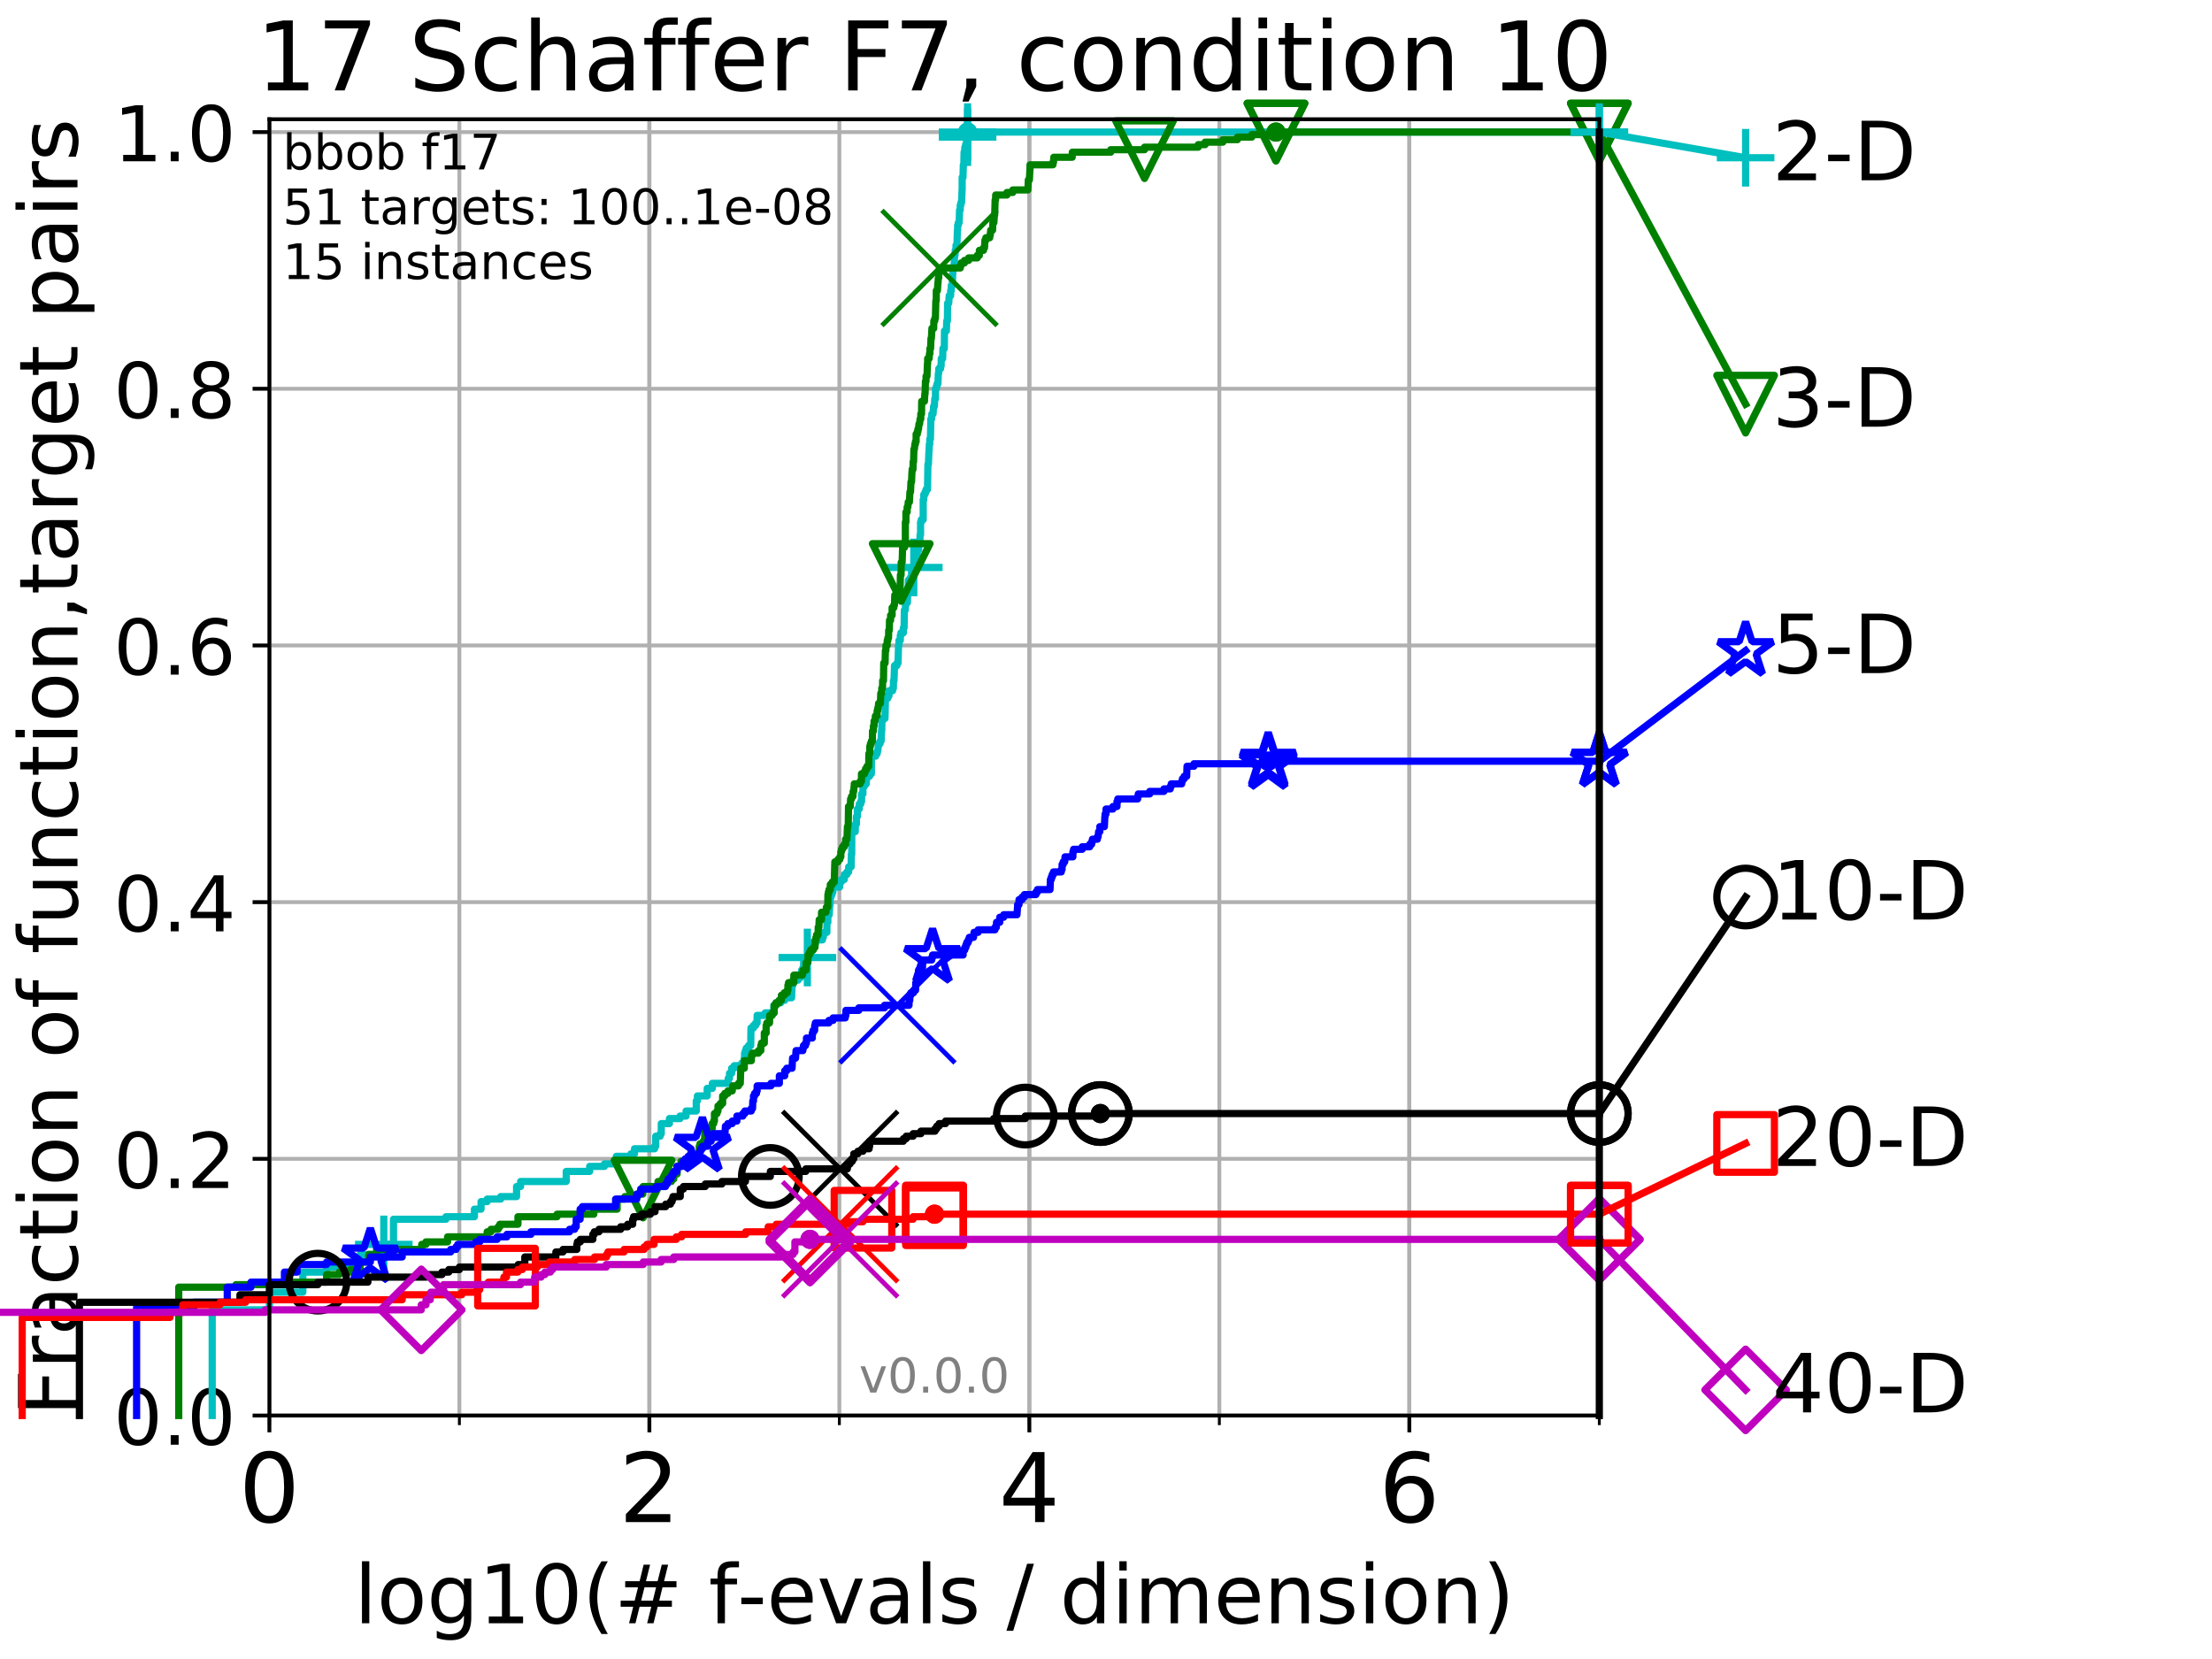 <?xml version="1.0" encoding="utf-8" standalone="no"?>
<!DOCTYPE svg PUBLIC "-//W3C//DTD SVG 1.1//EN"
  "http://www.w3.org/Graphics/SVG/1.1/DTD/svg11.dtd">
<!-- Created with matplotlib (http://matplotlib.org/) -->
<svg height="345.6pt" version="1.1" viewBox="0 0 460.8 345.6" width="460.8pt" xmlns="http://www.w3.org/2000/svg" xmlns:xlink="http://www.w3.org/1999/xlink">
 <defs>
  <style type="text/css">
*{stroke-linecap:butt;stroke-linejoin:round;}
  </style>
 </defs>
 <g id="figure_1">
  <g id="patch_1">
   <path d="M 0 345.6 
L 460.8 345.6 
L 460.8 0 
L 0 0 
z
" style="fill:#ffffff;"/>
  </g>
  <g id="axes_1">
   <g id="patch_2">
    <path d="M 56.12 294.88 
L 333.168 294.88 
L 333.168 24.84 
L 56.12 24.84 
z
" style="fill:#ffffff;"/>
   </g>
   <g id="matplotlib.axis_1">
    <g id="xtick_1">
     <g id="line2d_1">
      <path clip-path="url(#pa6d9634cf5)" d="M 56.12 294.88 
L 56.12 24.84 
" style="fill:none;stroke:#b0b0b0;stroke-linecap:square;stroke-width:0.8;"/>
     </g>
     <g id="line2d_2">
      <defs>
       <path d="M 0 0 
L 0 3.5 
" id="m451c485fdf" style="stroke:#000000;stroke-width:0.8;"/>
      </defs>
      <g>
       <use style="stroke:#000000;stroke-width:0.8;" x="56.12" xlink:href="#m451c485fdf" y="294.88"/>
      </g>
     </g>
     <g id="text_1">
      <!-- 0 -->
      <defs>
       <path d="M 31.781 66.406 
Q 24.172 66.406 20.328 58.906 
Q 16.5 51.422 16.5 36.375 
Q 16.5 21.391 20.328 13.891 
Q 24.172 6.391 31.781 6.391 
Q 39.453 6.391 43.281 13.891 
Q 47.125 21.391 47.125 36.375 
Q 47.125 51.422 43.281 58.906 
Q 39.453 66.406 31.781 66.406 
z
M 31.781 74.219 
Q 44.047 74.219 50.516 64.516 
Q 56.984 54.828 56.984 36.375 
Q 56.984 17.969 50.516 8.266 
Q 44.047 -1.422 31.781 -1.422 
Q 19.531 -1.422 13.062 8.266 
Q 6.594 17.969 6.594 36.375 
Q 6.594 54.828 13.062 64.516 
Q 19.531 74.219 31.781 74.219 
z
" id="DejaVuSans-30"/>
      </defs>
      <g transform="translate(49.758 317.077)scale(0.2 -0.2)">
       <use xlink:href="#DejaVuSans-30"/>
      </g>
     </g>
    </g>
    <g id="xtick_2">
     <g id="line2d_3">
      <path clip-path="url(#pa6d9634cf5)" d="M 135.277 294.88 
L 135.277 24.84 
" style="fill:none;stroke:#b0b0b0;stroke-linecap:square;stroke-width:0.8;"/>
     </g>
     <g id="line2d_4">
      <g>
       <use style="stroke:#000000;stroke-width:0.8;" x="135.277" xlink:href="#m451c485fdf" y="294.88"/>
      </g>
     </g>
     <g id="text_2">
      <!-- 2 -->
      <defs>
       <path d="M 19.188 8.297 
L 53.609 8.297 
L 53.609 0 
L 7.328 0 
L 7.328 8.297 
Q 12.938 14.109 22.625 23.891 
Q 32.328 33.688 34.812 36.531 
Q 39.547 41.844 41.422 45.531 
Q 43.312 49.219 43.312 52.781 
Q 43.312 58.594 39.234 62.25 
Q 35.156 65.922 28.609 65.922 
Q 23.969 65.922 18.812 64.312 
Q 13.672 62.703 7.812 59.422 
L 7.812 69.391 
Q 13.766 71.781 18.938 73 
Q 24.125 74.219 28.422 74.219 
Q 39.75 74.219 46.484 68.547 
Q 53.219 62.891 53.219 53.422 
Q 53.219 48.922 51.531 44.891 
Q 49.859 40.875 45.406 35.406 
Q 44.188 33.984 37.641 27.219 
Q 31.109 20.453 19.188 8.297 
z
" id="DejaVuSans-32"/>
      </defs>
      <g transform="translate(128.914 317.077)scale(0.2 -0.2)">
       <use xlink:href="#DejaVuSans-32"/>
      </g>
     </g>
    </g>
    <g id="xtick_3">
     <g id="line2d_5">
      <path clip-path="url(#pa6d9634cf5)" d="M 214.433 294.88 
L 214.433 24.84 
" style="fill:none;stroke:#b0b0b0;stroke-linecap:square;stroke-width:0.8;"/>
     </g>
     <g id="line2d_6">
      <g>
       <use style="stroke:#000000;stroke-width:0.8;" x="214.433" xlink:href="#m451c485fdf" y="294.88"/>
      </g>
     </g>
     <g id="text_3">
      <!-- 4 -->
      <defs>
       <path d="M 37.797 64.312 
L 12.891 25.391 
L 37.797 25.391 
z
M 35.203 72.906 
L 47.609 72.906 
L 47.609 25.391 
L 58.016 25.391 
L 58.016 17.188 
L 47.609 17.188 
L 47.609 0 
L 37.797 0 
L 37.797 17.188 
L 4.891 17.188 
L 4.891 26.703 
z
" id="DejaVuSans-34"/>
      </defs>
      <g transform="translate(208.071 317.077)scale(0.2 -0.2)">
       <use xlink:href="#DejaVuSans-34"/>
      </g>
     </g>
    </g>
    <g id="xtick_4">
     <g id="line2d_7">
      <path clip-path="url(#pa6d9634cf5)" d="M 293.59 294.88 
L 293.59 24.84 
" style="fill:none;stroke:#b0b0b0;stroke-linecap:square;stroke-width:0.8;"/>
     </g>
     <g id="line2d_8">
      <g>
       <use style="stroke:#000000;stroke-width:0.8;" x="293.59" xlink:href="#m451c485fdf" y="294.88"/>
      </g>
     </g>
     <g id="text_4">
      <!-- 6 -->
      <defs>
       <path d="M 33.016 40.375 
Q 26.375 40.375 22.484 35.828 
Q 18.609 31.297 18.609 23.391 
Q 18.609 15.531 22.484 10.953 
Q 26.375 6.391 33.016 6.391 
Q 39.656 6.391 43.531 10.953 
Q 47.406 15.531 47.406 23.391 
Q 47.406 31.297 43.531 35.828 
Q 39.656 40.375 33.016 40.375 
z
M 52.594 71.297 
L 52.594 62.312 
Q 48.875 64.062 45.094 64.984 
Q 41.312 65.922 37.594 65.922 
Q 27.828 65.922 22.672 59.328 
Q 17.531 52.734 16.797 39.406 
Q 19.672 43.656 24.016 45.922 
Q 28.375 48.188 33.594 48.188 
Q 44.578 48.188 50.953 41.516 
Q 57.328 34.859 57.328 23.391 
Q 57.328 12.156 50.688 5.359 
Q 44.047 -1.422 33.016 -1.422 
Q 20.359 -1.422 13.672 8.266 
Q 6.984 17.969 6.984 36.375 
Q 6.984 53.656 15.188 63.938 
Q 23.391 74.219 37.203 74.219 
Q 40.922 74.219 44.703 73.484 
Q 48.484 72.75 52.594 71.297 
z
" id="DejaVuSans-36"/>
      </defs>
      <g transform="translate(287.227 317.077)scale(0.2 -0.2)">
       <use xlink:href="#DejaVuSans-36"/>
      </g>
     </g>
    </g>
    <g id="xtick_5">
     <g id="line2d_9">
      <path clip-path="url(#pa6d9634cf5)" d="M 56.12 294.88 
L 56.12 24.84 
" style="fill:none;stroke:#b0b0b0;stroke-linecap:square;stroke-width:0.8;"/>
     </g>
     <g id="line2d_10">
      <defs>
       <path d="M 0 0 
L 0 2 
" id="meaf0795ea7" style="stroke:#000000;stroke-width:0.6;"/>
      </defs>
      <g>
       <use style="stroke:#000000;stroke-width:0.6;" x="56.12" xlink:href="#meaf0795ea7" y="294.88"/>
      </g>
     </g>
    </g>
    <g id="xtick_6">
     <g id="line2d_11">
      <path clip-path="url(#pa6d9634cf5)" d="M 95.698 294.88 
L 95.698 24.84 
" style="fill:none;stroke:#b0b0b0;stroke-linecap:square;stroke-width:0.8;"/>
     </g>
     <g id="line2d_12">
      <g>
       <use style="stroke:#000000;stroke-width:0.6;" x="95.698" xlink:href="#meaf0795ea7" y="294.88"/>
      </g>
     </g>
    </g>
    <g id="xtick_7">
     <g id="line2d_13">
      <path clip-path="url(#pa6d9634cf5)" d="M 135.277 294.88 
L 135.277 24.84 
" style="fill:none;stroke:#b0b0b0;stroke-linecap:square;stroke-width:0.8;"/>
     </g>
     <g id="line2d_14">
      <g>
       <use style="stroke:#000000;stroke-width:0.6;" x="135.277" xlink:href="#meaf0795ea7" y="294.88"/>
      </g>
     </g>
    </g>
    <g id="xtick_8">
     <g id="line2d_15">
      <path clip-path="url(#pa6d9634cf5)" d="M 174.855 294.88 
L 174.855 24.84 
" style="fill:none;stroke:#b0b0b0;stroke-linecap:square;stroke-width:0.8;"/>
     </g>
     <g id="line2d_16">
      <g>
       <use style="stroke:#000000;stroke-width:0.6;" x="174.855" xlink:href="#meaf0795ea7" y="294.88"/>
      </g>
     </g>
    </g>
    <g id="xtick_9">
     <g id="line2d_17">
      <path clip-path="url(#pa6d9634cf5)" d="M 214.433 294.88 
L 214.433 24.84 
" style="fill:none;stroke:#b0b0b0;stroke-linecap:square;stroke-width:0.8;"/>
     </g>
     <g id="line2d_18">
      <g>
       <use style="stroke:#000000;stroke-width:0.6;" x="214.433" xlink:href="#meaf0795ea7" y="294.88"/>
      </g>
     </g>
    </g>
    <g id="xtick_10">
     <g id="line2d_19">
      <path clip-path="url(#pa6d9634cf5)" d="M 254.011 294.88 
L 254.011 24.84 
" style="fill:none;stroke:#b0b0b0;stroke-linecap:square;stroke-width:0.8;"/>
     </g>
     <g id="line2d_20">
      <g>
       <use style="stroke:#000000;stroke-width:0.6;" x="254.011" xlink:href="#meaf0795ea7" y="294.88"/>
      </g>
     </g>
    </g>
    <g id="xtick_11">
     <g id="line2d_21">
      <path clip-path="url(#pa6d9634cf5)" d="M 293.59 294.88 
L 293.59 24.84 
" style="fill:none;stroke:#b0b0b0;stroke-linecap:square;stroke-width:0.8;"/>
     </g>
     <g id="line2d_22">
      <g>
       <use style="stroke:#000000;stroke-width:0.6;" x="293.59" xlink:href="#meaf0795ea7" y="294.88"/>
      </g>
     </g>
    </g>
    <g id="xtick_12">
     <g id="line2d_23">
      <path clip-path="url(#pa6d9634cf5)" d="M 333.168 294.88 
L 333.168 24.84 
" style="fill:none;stroke:#b0b0b0;stroke-linecap:square;stroke-width:0.8;"/>
     </g>
     <g id="line2d_24">
      <g>
       <use style="stroke:#000000;stroke-width:0.6;" x="333.168" xlink:href="#meaf0795ea7" y="294.88"/>
      </g>
     </g>
    </g>
    <g id="text_5">
     <!-- log10(# f-evals / dimension) -->
     <defs>
      <path d="M 9.422 75.984 
L 18.406 75.984 
L 18.406 0 
L 9.422 0 
z
" id="DejaVuSans-6c"/>
      <path d="M 30.609 48.391 
Q 23.391 48.391 19.188 42.75 
Q 14.984 37.109 14.984 27.297 
Q 14.984 17.484 19.156 11.844 
Q 23.344 6.203 30.609 6.203 
Q 37.797 6.203 41.984 11.859 
Q 46.188 17.531 46.188 27.297 
Q 46.188 37.016 41.984 42.703 
Q 37.797 48.391 30.609 48.391 
z
M 30.609 56 
Q 42.328 56 49.016 48.375 
Q 55.719 40.766 55.719 27.297 
Q 55.719 13.875 49.016 6.219 
Q 42.328 -1.422 30.609 -1.422 
Q 18.844 -1.422 12.172 6.219 
Q 5.516 13.875 5.516 27.297 
Q 5.516 40.766 12.172 48.375 
Q 18.844 56 30.609 56 
z
" id="DejaVuSans-6f"/>
      <path d="M 45.406 27.984 
Q 45.406 37.75 41.375 43.109 
Q 37.359 48.484 30.078 48.484 
Q 22.859 48.484 18.828 43.109 
Q 14.797 37.75 14.797 27.984 
Q 14.797 18.266 18.828 12.891 
Q 22.859 7.516 30.078 7.516 
Q 37.359 7.516 41.375 12.891 
Q 45.406 18.266 45.406 27.984 
z
M 54.391 6.781 
Q 54.391 -7.172 48.188 -13.984 
Q 42 -20.797 29.203 -20.797 
Q 24.469 -20.797 20.266 -20.094 
Q 16.062 -19.391 12.109 -17.922 
L 12.109 -9.188 
Q 16.062 -11.328 19.922 -12.344 
Q 23.781 -13.375 27.781 -13.375 
Q 36.625 -13.375 41.016 -8.766 
Q 45.406 -4.156 45.406 5.172 
L 45.406 9.625 
Q 42.625 4.781 38.281 2.391 
Q 33.938 0 27.875 0 
Q 17.828 0 11.672 7.656 
Q 5.516 15.328 5.516 27.984 
Q 5.516 40.672 11.672 48.328 
Q 17.828 56 27.875 56 
Q 33.938 56 38.281 53.609 
Q 42.625 51.219 45.406 46.391 
L 45.406 54.688 
L 54.391 54.688 
z
" id="DejaVuSans-67"/>
      <path d="M 12.406 8.297 
L 28.516 8.297 
L 28.516 63.922 
L 10.984 60.406 
L 10.984 69.391 
L 28.422 72.906 
L 38.281 72.906 
L 38.281 8.297 
L 54.391 8.297 
L 54.391 0 
L 12.406 0 
z
" id="DejaVuSans-31"/>
      <path d="M 31 75.875 
Q 24.469 64.656 21.281 53.656 
Q 18.109 42.672 18.109 31.391 
Q 18.109 20.125 21.312 9.062 
Q 24.516 -2 31 -13.188 
L 23.188 -13.188 
Q 15.875 -1.703 12.234 9.375 
Q 8.594 20.453 8.594 31.391 
Q 8.594 42.281 12.203 53.312 
Q 15.828 64.359 23.188 75.875 
z
" id="DejaVuSans-28"/>
      <path d="M 51.125 44 
L 36.922 44 
L 32.812 27.688 
L 47.125 27.688 
z
M 43.797 71.781 
L 38.719 51.516 
L 52.984 51.516 
L 58.109 71.781 
L 65.922 71.781 
L 60.891 51.516 
L 76.125 51.516 
L 76.125 44 
L 58.984 44 
L 54.984 27.688 
L 70.516 27.688 
L 70.516 20.219 
L 53.078 20.219 
L 48 0 
L 40.188 0 
L 45.219 20.219 
L 30.906 20.219 
L 25.875 0 
L 18.016 0 
L 23.094 20.219 
L 7.719 20.219 
L 7.719 27.688 
L 24.906 27.688 
L 29 44 
L 13.281 44 
L 13.281 51.516 
L 30.906 51.516 
L 35.891 71.781 
z
" id="DejaVuSans-23"/>
      <path id="DejaVuSans-20"/>
      <path d="M 37.109 75.984 
L 37.109 68.5 
L 28.516 68.5 
Q 23.688 68.5 21.797 66.547 
Q 19.922 64.594 19.922 59.516 
L 19.922 54.688 
L 34.719 54.688 
L 34.719 47.703 
L 19.922 47.703 
L 19.922 0 
L 10.891 0 
L 10.891 47.703 
L 2.297 47.703 
L 2.297 54.688 
L 10.891 54.688 
L 10.891 58.5 
Q 10.891 67.625 15.141 71.797 
Q 19.391 75.984 28.609 75.984 
z
" id="DejaVuSans-66"/>
      <path d="M 4.891 31.391 
L 31.203 31.391 
L 31.203 23.391 
L 4.891 23.391 
z
" id="DejaVuSans-2d"/>
      <path d="M 56.203 29.594 
L 56.203 25.203 
L 14.891 25.203 
Q 15.484 15.922 20.484 11.062 
Q 25.484 6.203 34.422 6.203 
Q 39.594 6.203 44.453 7.469 
Q 49.312 8.734 54.109 11.281 
L 54.109 2.781 
Q 49.266 0.734 44.188 -0.344 
Q 39.109 -1.422 33.891 -1.422 
Q 20.797 -1.422 13.156 6.188 
Q 5.516 13.812 5.516 26.812 
Q 5.516 40.234 12.766 48.109 
Q 20.016 56 32.328 56 
Q 43.359 56 49.781 48.891 
Q 56.203 41.797 56.203 29.594 
z
M 47.219 32.234 
Q 47.125 39.594 43.094 43.984 
Q 39.062 48.391 32.422 48.391 
Q 24.906 48.391 20.391 44.141 
Q 15.875 39.891 15.188 32.172 
z
" id="DejaVuSans-65"/>
      <path d="M 2.984 54.688 
L 12.5 54.688 
L 29.594 8.797 
L 46.688 54.688 
L 56.203 54.688 
L 35.688 0 
L 23.484 0 
z
" id="DejaVuSans-76"/>
      <path d="M 34.281 27.484 
Q 23.391 27.484 19.188 25 
Q 14.984 22.516 14.984 16.5 
Q 14.984 11.719 18.141 8.906 
Q 21.297 6.109 26.703 6.109 
Q 34.188 6.109 38.703 11.406 
Q 43.219 16.703 43.219 25.484 
L 43.219 27.484 
z
M 52.203 31.203 
L 52.203 0 
L 43.219 0 
L 43.219 8.297 
Q 40.141 3.328 35.547 0.953 
Q 30.953 -1.422 24.312 -1.422 
Q 15.922 -1.422 10.953 3.297 
Q 6 8.016 6 15.922 
Q 6 25.141 12.172 29.828 
Q 18.359 34.516 30.609 34.516 
L 43.219 34.516 
L 43.219 35.406 
Q 43.219 41.609 39.141 45 
Q 35.062 48.391 27.688 48.391 
Q 23 48.391 18.547 47.266 
Q 14.109 46.141 10.016 43.891 
L 10.016 52.203 
Q 14.938 54.109 19.578 55.047 
Q 24.219 56 28.609 56 
Q 40.484 56 46.344 49.844 
Q 52.203 43.703 52.203 31.203 
z
" id="DejaVuSans-61"/>
      <path d="M 44.281 53.078 
L 44.281 44.578 
Q 40.484 46.531 36.375 47.5 
Q 32.281 48.484 27.875 48.484 
Q 21.188 48.484 17.844 46.438 
Q 14.5 44.391 14.5 40.281 
Q 14.5 37.156 16.891 35.375 
Q 19.281 33.594 26.516 31.984 
L 29.594 31.297 
Q 39.156 29.25 43.188 25.516 
Q 47.219 21.781 47.219 15.094 
Q 47.219 7.469 41.188 3.016 
Q 35.156 -1.422 24.609 -1.422 
Q 20.219 -1.422 15.453 -0.562 
Q 10.688 0.297 5.422 2 
L 5.422 11.281 
Q 10.406 8.688 15.234 7.391 
Q 20.062 6.109 24.812 6.109 
Q 31.156 6.109 34.562 8.281 
Q 37.984 10.453 37.984 14.406 
Q 37.984 18.062 35.516 20.016 
Q 33.062 21.969 24.703 23.781 
L 21.578 24.516 
Q 13.234 26.266 9.516 29.906 
Q 5.812 33.547 5.812 39.891 
Q 5.812 47.609 11.281 51.797 
Q 16.75 56 26.812 56 
Q 31.781 56 36.172 55.266 
Q 40.578 54.547 44.281 53.078 
z
" id="DejaVuSans-73"/>
      <path d="M 25.391 72.906 
L 33.688 72.906 
L 8.297 -9.281 
L 0 -9.281 
z
" id="DejaVuSans-2f"/>
      <path d="M 45.406 46.391 
L 45.406 75.984 
L 54.391 75.984 
L 54.391 0 
L 45.406 0 
L 45.406 8.203 
Q 42.578 3.328 38.25 0.953 
Q 33.938 -1.422 27.875 -1.422 
Q 17.969 -1.422 11.734 6.484 
Q 5.516 14.406 5.516 27.297 
Q 5.516 40.188 11.734 48.094 
Q 17.969 56 27.875 56 
Q 33.938 56 38.25 53.625 
Q 42.578 51.266 45.406 46.391 
z
M 14.797 27.297 
Q 14.797 17.391 18.875 11.75 
Q 22.953 6.109 30.078 6.109 
Q 37.203 6.109 41.297 11.75 
Q 45.406 17.391 45.406 27.297 
Q 45.406 37.203 41.297 42.844 
Q 37.203 48.484 30.078 48.484 
Q 22.953 48.484 18.875 42.844 
Q 14.797 37.203 14.797 27.297 
z
" id="DejaVuSans-64"/>
      <path d="M 9.422 54.688 
L 18.406 54.688 
L 18.406 0 
L 9.422 0 
z
M 9.422 75.984 
L 18.406 75.984 
L 18.406 64.594 
L 9.422 64.594 
z
" id="DejaVuSans-69"/>
      <path d="M 52 44.188 
Q 55.375 50.25 60.062 53.125 
Q 64.75 56 71.094 56 
Q 79.641 56 84.281 50.016 
Q 88.922 44.047 88.922 33.016 
L 88.922 0 
L 79.891 0 
L 79.891 32.719 
Q 79.891 40.578 77.094 44.375 
Q 74.312 48.188 68.609 48.188 
Q 61.625 48.188 57.562 43.547 
Q 53.516 38.922 53.516 30.906 
L 53.516 0 
L 44.484 0 
L 44.484 32.719 
Q 44.484 40.625 41.703 44.406 
Q 38.922 48.188 33.109 48.188 
Q 26.219 48.188 22.156 43.531 
Q 18.109 38.875 18.109 30.906 
L 18.109 0 
L 9.078 0 
L 9.078 54.688 
L 18.109 54.688 
L 18.109 46.188 
Q 21.188 51.219 25.484 53.609 
Q 29.781 56 35.688 56 
Q 41.656 56 45.828 52.969 
Q 50 49.953 52 44.188 
z
" id="DejaVuSans-6d"/>
      <path d="M 54.891 33.016 
L 54.891 0 
L 45.906 0 
L 45.906 32.719 
Q 45.906 40.484 42.875 44.328 
Q 39.844 48.188 33.797 48.188 
Q 26.516 48.188 22.312 43.547 
Q 18.109 38.922 18.109 30.906 
L 18.109 0 
L 9.078 0 
L 9.078 54.688 
L 18.109 54.688 
L 18.109 46.188 
Q 21.344 51.125 25.703 53.562 
Q 30.078 56 35.797 56 
Q 45.219 56 50.047 50.172 
Q 54.891 44.344 54.891 33.016 
z
" id="DejaVuSans-6e"/>
      <path d="M 8.016 75.875 
L 15.828 75.875 
Q 23.141 64.359 26.781 53.312 
Q 30.422 42.281 30.422 31.391 
Q 30.422 20.453 26.781 9.375 
Q 23.141 -1.703 15.828 -13.188 
L 8.016 -13.188 
Q 14.5 -2 17.703 9.062 
Q 20.906 20.125 20.906 31.391 
Q 20.906 42.672 17.703 53.656 
Q 14.5 64.656 8.016 75.875 
z
" id="DejaVuSans-29"/>
     </defs>
     <g transform="translate(73.803 338.154)scale(0.17 -0.17)">
      <use xlink:href="#DejaVuSans-6c"/>
      <use x="27.783" xlink:href="#DejaVuSans-6f"/>
      <use x="88.965" xlink:href="#DejaVuSans-67"/>
      <use x="152.441" xlink:href="#DejaVuSans-31"/>
      <use x="216.064" xlink:href="#DejaVuSans-30"/>
      <use x="279.688" xlink:href="#DejaVuSans-28"/>
      <use x="318.701" xlink:href="#DejaVuSans-23"/>
      <use x="402.49" xlink:href="#DejaVuSans-20"/>
      <use x="434.277" xlink:href="#DejaVuSans-66"/>
      <use x="469.404" xlink:href="#DejaVuSans-2d"/>
      <use x="505.488" xlink:href="#DejaVuSans-65"/>
      <use x="567.012" xlink:href="#DejaVuSans-76"/>
      <use x="626.191" xlink:href="#DejaVuSans-61"/>
      <use x="687.471" xlink:href="#DejaVuSans-6c"/>
      <use x="715.254" xlink:href="#DejaVuSans-73"/>
      <use x="767.354" xlink:href="#DejaVuSans-20"/>
      <use x="799.141" xlink:href="#DejaVuSans-2f"/>
      <use x="832.832" xlink:href="#DejaVuSans-20"/>
      <use x="864.619" xlink:href="#DejaVuSans-64"/>
      <use x="928.096" xlink:href="#DejaVuSans-69"/>
      <use x="955.879" xlink:href="#DejaVuSans-6d"/>
      <use x="1053.291" xlink:href="#DejaVuSans-65"/>
      <use x="1114.814" xlink:href="#DejaVuSans-6e"/>
      <use x="1178.193" xlink:href="#DejaVuSans-73"/>
      <use x="1230.293" xlink:href="#DejaVuSans-69"/>
      <use x="1258.076" xlink:href="#DejaVuSans-6f"/>
      <use x="1319.258" xlink:href="#DejaVuSans-6e"/>
      <use x="1382.637" xlink:href="#DejaVuSans-29"/>
     </g>
    </g>
   </g>
   <g id="matplotlib.axis_2">
    <g id="ytick_1">
     <g id="line2d_25">
      <path clip-path="url(#pa6d9634cf5)" d="M 56.12 294.88 
L 333.168 294.88 
" style="fill:none;stroke:#b0b0b0;stroke-linecap:square;stroke-width:0.8;"/>
     </g>
     <g id="line2d_26">
      <defs>
       <path d="M 0 0 
L -3.5 0 
" id="md3439f5b12" style="stroke:#000000;stroke-width:0.8;"/>
      </defs>
      <g>
       <use style="stroke:#000000;stroke-width:0.8;" x="56.12" xlink:href="#md3439f5b12" y="294.88"/>
      </g>
     </g>
     <g id="text_6">
      <!-- 0.0 -->
      <defs>
       <path d="M 10.688 12.406 
L 21 12.406 
L 21 0 
L 10.688 0 
z
" id="DejaVuSans-2e"/>
      </defs>
      <g transform="translate(23.675 300.959)scale(0.16 -0.16)">
       <use xlink:href="#DejaVuSans-30"/>
       <use x="63.623" xlink:href="#DejaVuSans-2e"/>
       <use x="95.41" xlink:href="#DejaVuSans-30"/>
      </g>
     </g>
    </g>
    <g id="ytick_2">
     <g id="line2d_27">
      <path clip-path="url(#pa6d9634cf5)" d="M 56.12 241.407 
L 333.168 241.407 
" style="fill:none;stroke:#b0b0b0;stroke-linecap:square;stroke-width:0.8;"/>
     </g>
     <g id="line2d_28">
      <g>
       <use style="stroke:#000000;stroke-width:0.8;" x="56.12" xlink:href="#md3439f5b12" y="241.407"/>
      </g>
     </g>
     <g id="text_7">
      <!-- 0.2 -->
      <g transform="translate(23.675 247.485)scale(0.16 -0.16)">
       <use xlink:href="#DejaVuSans-30"/>
       <use x="63.623" xlink:href="#DejaVuSans-2e"/>
       <use x="95.41" xlink:href="#DejaVuSans-32"/>
      </g>
     </g>
    </g>
    <g id="ytick_3">
     <g id="line2d_29">
      <path clip-path="url(#pa6d9634cf5)" d="M 56.12 187.933 
L 333.168 187.933 
" style="fill:none;stroke:#b0b0b0;stroke-linecap:square;stroke-width:0.8;"/>
     </g>
     <g id="line2d_30">
      <g>
       <use style="stroke:#000000;stroke-width:0.8;" x="56.12" xlink:href="#md3439f5b12" y="187.933"/>
      </g>
     </g>
     <g id="text_8">
      <!-- 0.4 -->
      <g transform="translate(23.675 194.012)scale(0.16 -0.16)">
       <use xlink:href="#DejaVuSans-30"/>
       <use x="63.623" xlink:href="#DejaVuSans-2e"/>
       <use x="95.41" xlink:href="#DejaVuSans-34"/>
      </g>
     </g>
    </g>
    <g id="ytick_4">
     <g id="line2d_31">
      <path clip-path="url(#pa6d9634cf5)" d="M 56.12 134.46 
L 333.168 134.46 
" style="fill:none;stroke:#b0b0b0;stroke-linecap:square;stroke-width:0.8;"/>
     </g>
     <g id="line2d_32">
      <g>
       <use style="stroke:#000000;stroke-width:0.8;" x="56.12" xlink:href="#md3439f5b12" y="134.46"/>
      </g>
     </g>
     <g id="text_9">
      <!-- 0.6 -->
      <g transform="translate(23.675 140.539)scale(0.16 -0.16)">
       <use xlink:href="#DejaVuSans-30"/>
       <use x="63.623" xlink:href="#DejaVuSans-2e"/>
       <use x="95.41" xlink:href="#DejaVuSans-36"/>
      </g>
     </g>
    </g>
    <g id="ytick_5">
     <g id="line2d_33">
      <path clip-path="url(#pa6d9634cf5)" d="M 56.12 80.987 
L 333.168 80.987 
" style="fill:none;stroke:#b0b0b0;stroke-linecap:square;stroke-width:0.8;"/>
     </g>
     <g id="line2d_34">
      <g>
       <use style="stroke:#000000;stroke-width:0.8;" x="56.12" xlink:href="#md3439f5b12" y="80.987"/>
      </g>
     </g>
     <g id="text_10">
      <!-- 0.8 -->
      <defs>
       <path d="M 31.781 34.625 
Q 24.75 34.625 20.719 30.859 
Q 16.703 27.094 16.703 20.516 
Q 16.703 13.922 20.719 10.156 
Q 24.75 6.391 31.781 6.391 
Q 38.812 6.391 42.859 10.172 
Q 46.922 13.969 46.922 20.516 
Q 46.922 27.094 42.891 30.859 
Q 38.875 34.625 31.781 34.625 
z
M 21.922 38.812 
Q 15.578 40.375 12.031 44.719 
Q 8.5 49.078 8.5 55.328 
Q 8.5 64.062 14.719 69.141 
Q 20.953 74.219 31.781 74.219 
Q 42.672 74.219 48.875 69.141 
Q 55.078 64.062 55.078 55.328 
Q 55.078 49.078 51.531 44.719 
Q 48 40.375 41.703 38.812 
Q 48.828 37.156 52.797 32.312 
Q 56.781 27.484 56.781 20.516 
Q 56.781 9.906 50.312 4.234 
Q 43.844 -1.422 31.781 -1.422 
Q 19.734 -1.422 13.25 4.234 
Q 6.781 9.906 6.781 20.516 
Q 6.781 27.484 10.781 32.312 
Q 14.797 37.156 21.922 38.812 
z
M 18.312 54.391 
Q 18.312 48.734 21.844 45.562 
Q 25.391 42.391 31.781 42.391 
Q 38.141 42.391 41.719 45.562 
Q 45.312 48.734 45.312 54.391 
Q 45.312 60.062 41.719 63.234 
Q 38.141 66.406 31.781 66.406 
Q 25.391 66.406 21.844 63.234 
Q 18.312 60.062 18.312 54.391 
z
" id="DejaVuSans-38"/>
      </defs>
      <g transform="translate(23.675 87.066)scale(0.16 -0.16)">
       <use xlink:href="#DejaVuSans-30"/>
       <use x="63.623" xlink:href="#DejaVuSans-2e"/>
       <use x="95.41" xlink:href="#DejaVuSans-38"/>
      </g>
     </g>
    </g>
    <g id="ytick_6">
     <g id="line2d_35">
      <path clip-path="url(#pa6d9634cf5)" d="M 56.12 27.514 
L 333.168 27.514 
" style="fill:none;stroke:#b0b0b0;stroke-linecap:square;stroke-width:0.8;"/>
     </g>
     <g id="line2d_36">
      <g>
       <use style="stroke:#000000;stroke-width:0.8;" x="56.12" xlink:href="#md3439f5b12" y="27.514"/>
      </g>
     </g>
     <g id="text_11">
      <!-- 1.0 -->
      <g transform="translate(23.675 33.592)scale(0.16 -0.16)">
       <use xlink:href="#DejaVuSans-31"/>
       <use x="63.623" xlink:href="#DejaVuSans-2e"/>
       <use x="95.41" xlink:href="#DejaVuSans-30"/>
      </g>
     </g>
    </g>
    <g id="text_12">
     <!-- Fraction of function,target pairs -->
     <defs>
      <path d="M 9.812 72.906 
L 51.703 72.906 
L 51.703 64.594 
L 19.672 64.594 
L 19.672 43.109 
L 48.578 43.109 
L 48.578 34.812 
L 19.672 34.812 
L 19.672 0 
L 9.812 0 
z
" id="DejaVuSans-46"/>
      <path d="M 41.109 46.297 
Q 39.594 47.172 37.812 47.578 
Q 36.031 48 33.891 48 
Q 26.266 48 22.188 43.047 
Q 18.109 38.094 18.109 28.812 
L 18.109 0 
L 9.078 0 
L 9.078 54.688 
L 18.109 54.688 
L 18.109 46.188 
Q 20.953 51.172 25.484 53.578 
Q 30.031 56 36.531 56 
Q 37.453 56 38.578 55.875 
Q 39.703 55.766 41.062 55.516 
z
" id="DejaVuSans-72"/>
      <path d="M 48.781 52.594 
L 48.781 44.188 
Q 44.969 46.297 41.141 47.344 
Q 37.312 48.391 33.406 48.391 
Q 24.656 48.391 19.812 42.844 
Q 14.984 37.312 14.984 27.297 
Q 14.984 17.281 19.812 11.734 
Q 24.656 6.203 33.406 6.203 
Q 37.312 6.203 41.141 7.25 
Q 44.969 8.297 48.781 10.406 
L 48.781 2.094 
Q 45.016 0.344 40.984 -0.531 
Q 36.969 -1.422 32.422 -1.422 
Q 20.062 -1.422 12.781 6.344 
Q 5.516 14.109 5.516 27.297 
Q 5.516 40.672 12.859 48.328 
Q 20.219 56 33.016 56 
Q 37.156 56 41.109 55.141 
Q 45.062 54.297 48.781 52.594 
z
" id="DejaVuSans-63"/>
      <path d="M 18.312 70.219 
L 18.312 54.688 
L 36.812 54.688 
L 36.812 47.703 
L 18.312 47.703 
L 18.312 18.016 
Q 18.312 11.328 20.141 9.422 
Q 21.969 7.516 27.594 7.516 
L 36.812 7.516 
L 36.812 0 
L 27.594 0 
Q 17.188 0 13.234 3.875 
Q 9.281 7.766 9.281 18.016 
L 9.281 47.703 
L 2.688 47.703 
L 2.688 54.688 
L 9.281 54.688 
L 9.281 70.219 
z
" id="DejaVuSans-74"/>
      <path d="M 8.5 21.578 
L 8.5 54.688 
L 17.484 54.688 
L 17.484 21.922 
Q 17.484 14.156 20.5 10.266 
Q 23.531 6.391 29.594 6.391 
Q 36.859 6.391 41.078 11.031 
Q 45.312 15.672 45.312 23.688 
L 45.312 54.688 
L 54.297 54.688 
L 54.297 0 
L 45.312 0 
L 45.312 8.406 
Q 42.047 3.422 37.719 1 
Q 33.406 -1.422 27.688 -1.422 
Q 18.266 -1.422 13.375 4.438 
Q 8.5 10.297 8.5 21.578 
z
M 31.109 56 
z
" id="DejaVuSans-75"/>
      <path d="M 11.719 12.406 
L 22.016 12.406 
L 22.016 4 
L 14.016 -11.625 
L 7.719 -11.625 
L 11.719 4 
z
" id="DejaVuSans-2c"/>
      <path d="M 18.109 8.203 
L 18.109 -20.797 
L 9.078 -20.797 
L 9.078 54.688 
L 18.109 54.688 
L 18.109 46.391 
Q 20.953 51.266 25.266 53.625 
Q 29.594 56 35.594 56 
Q 45.562 56 51.781 48.094 
Q 58.016 40.188 58.016 27.297 
Q 58.016 14.406 51.781 6.484 
Q 45.562 -1.422 35.594 -1.422 
Q 29.594 -1.422 25.266 0.953 
Q 20.953 3.328 18.109 8.203 
z
M 48.688 27.297 
Q 48.688 37.203 44.609 42.844 
Q 40.531 48.484 33.406 48.484 
Q 26.266 48.484 22.188 42.844 
Q 18.109 37.203 18.109 27.297 
Q 18.109 17.391 22.188 11.75 
Q 26.266 6.109 33.406 6.109 
Q 40.531 6.109 44.609 11.75 
Q 48.688 17.391 48.688 27.297 
z
" id="DejaVuSans-70"/>
     </defs>
     <g transform="translate(16.14 294.999)rotate(-90)scale(0.17 -0.17)">
      <use xlink:href="#DejaVuSans-46"/>
      <use x="57.41" xlink:href="#DejaVuSans-72"/>
      <use x="98.523" xlink:href="#DejaVuSans-61"/>
      <use x="159.803" xlink:href="#DejaVuSans-63"/>
      <use x="214.783" xlink:href="#DejaVuSans-74"/>
      <use x="253.992" xlink:href="#DejaVuSans-69"/>
      <use x="281.775" xlink:href="#DejaVuSans-6f"/>
      <use x="342.957" xlink:href="#DejaVuSans-6e"/>
      <use x="406.336" xlink:href="#DejaVuSans-20"/>
      <use x="438.123" xlink:href="#DejaVuSans-6f"/>
      <use x="499.305" xlink:href="#DejaVuSans-66"/>
      <use x="534.51" xlink:href="#DejaVuSans-20"/>
      <use x="566.297" xlink:href="#DejaVuSans-66"/>
      <use x="601.502" xlink:href="#DejaVuSans-75"/>
      <use x="664.881" xlink:href="#DejaVuSans-6e"/>
      <use x="728.26" xlink:href="#DejaVuSans-63"/>
      <use x="783.24" xlink:href="#DejaVuSans-74"/>
      <use x="822.449" xlink:href="#DejaVuSans-69"/>
      <use x="850.232" xlink:href="#DejaVuSans-6f"/>
      <use x="911.414" xlink:href="#DejaVuSans-6e"/>
      <use x="974.793" xlink:href="#DejaVuSans-2c"/>
      <use x="1006.58" xlink:href="#DejaVuSans-74"/>
      <use x="1045.789" xlink:href="#DejaVuSans-61"/>
      <use x="1107.068" xlink:href="#DejaVuSans-72"/>
      <use x="1148.166" xlink:href="#DejaVuSans-67"/>
      <use x="1211.643" xlink:href="#DejaVuSans-65"/>
      <use x="1273.166" xlink:href="#DejaVuSans-74"/>
      <use x="1312.375" xlink:href="#DejaVuSans-20"/>
      <use x="1344.162" xlink:href="#DejaVuSans-70"/>
      <use x="1407.639" xlink:href="#DejaVuSans-61"/>
      <use x="1468.918" xlink:href="#DejaVuSans-69"/>
      <use x="1496.701" xlink:href="#DejaVuSans-72"/>
      <use x="1537.814" xlink:href="#DejaVuSans-73"/>
     </g>
    </g>
   </g>
   <g id="line2d_37">
    <defs>
     <path d="M 0 1.5 
C 0.398 1.5 0.779 1.342 1.061 1.061 
C 1.342 0.779 1.5 0.398 1.5 0 
C 1.5 -0.398 1.342 -0.779 1.061 -1.061 
C 0.779 -1.342 0.398 -1.5 0 -1.5 
C -0.398 -1.5 -0.779 -1.342 -1.061 -1.061 
C -1.342 -0.779 -1.5 -0.398 -1.5 0 
C -1.5 0.398 -1.342 0.779 -1.061 1.061 
C -0.779 1.342 -0.398 1.5 0 1.5 
z
" id="m2391f22251" style="stroke:#00bfbf;"/>
    </defs>
    <g>
     <use style="fill:#00bfbf;stroke:#00bfbf;" x="201.568" xlink:href="#m2391f22251" y="27.514"/>
     <use style="fill:#00bfbf;stroke:#00bfbf;" x="201.568" xlink:href="#m2391f22251" y="27.514"/>
    </g>
   </g>
   <g id="line2d_38">
    <path d="M 44.206 294.88 
L 44.206 272.862 
L 56.12 272.862 
L 56.12 269.192 
L 63.089 269.192 
L 63.089 264.998 
L 68.034 264.998 
L 68.034 263.949 
L 71.87 263.949 
L 71.87 263.425 
L 75.004 263.425 
L 75.004 261.328 
L 79.949 261.328 
L 79.949 259.231 
L 81.973 259.231 
L 81.973 253.989 
L 92.905 253.989 
L 92.905 253.464 
L 98.832 253.464 
L 98.832 251.892 
L 100.208 251.892 
L 100.208 250.319 
L 101.482 250.319 
L 101.482 249.795 
L 104.306 249.795 
L 104.306 249.27 
L 107.613 249.27 
L 107.613 247.173 
L 108.451 247.173 
L 108.451 246.125 
L 117.953 246.125 
L 117.953 244.028 
L 122.839 244.028 
L 122.839 242.979 
L 125.913 242.979 
L 125.913 242.455 
L 128.393 242.455 
L 128.393 240.882 
L 131.441 240.882 
L 131.441 240.358 
L 132.177 240.358 
L 132.177 239.31 
L 136.359 239.31 
L 136.359 238.785 
L 136.599 238.785 
L 136.599 236.689 
L 137.529 236.689 
L 137.529 236.164 
L 137.753 236.164 
L 137.753 234.067 
L 139.452 234.067 
L 139.452 233.019 
L 141.663 233.019 
L 141.663 232.495 
L 142.92 232.495 
L 142.92 231.446 
L 145.042 231.446 
L 145.042 229.349 
L 145.284 229.349 
L 145.284 228.301 
L 147.319 228.301 
L 147.319 226.728 
L 148.394 226.728 
L 148.394 225.679 
L 151.701 225.679 
L 151.701 224.631 
L 151.963 224.631 
L 151.963 223.582 
L 152.413 223.582 
L 152.413 222.534 
L 152.944 222.534 
L 152.944 222.01 
L 154.501 222.01 
L 154.501 221.485 
L 154.944 221.485 
L 155.026 220.437 
L 155.108 220.437 
L 155.108 219.388 
L 155.27 219.388 
L 155.27 218.864 
L 155.457 218.864 
L 155.457 218.34 
L 155.928 218.34 
L 155.928 217.816 
L 156.387 217.816 
L 156.438 214.146 
L 156.957 214.146 
L 156.957 213.622 
L 157.413 213.622 
L 157.413 213.097 
L 157.719 213.097 
L 157.719 211.525 
L 159.403 211.525 
L 159.403 211 
L 161.187 211 
L 161.206 209.428 
L 161.675 209.428 
L 161.675 208.903 
L 162.646 208.903 
L 162.646 208.379 
L 163.482 208.379 
L 163.482 207.855 
L 164.904 207.855 
L 165.011 205.234 
L 165.163 205.234 
L 165.163 204.185 
L 166.26 204.185 
L 166.26 203.661 
L 166.776 203.661 
L 166.776 203.137 
L 166.954 203.137 
L 166.995 202.088 
L 167.278 202.088 
L 167.278 201.564 
L 167.411 201.564 
L 167.411 200.515 
L 168.099 200.515 
L 168.188 199.467 
L 168.822 199.467 
L 168.822 198.418 
L 169.016 198.418 
L 169.089 196.846 
L 169.327 196.846 
L 169.327 196.321 
L 169.99 196.321 
L 169.99 195.797 
L 171.328 195.797 
L 171.328 195.273 
L 171.496 195.273 
L 171.496 194.749 
L 171.611 194.749 
L 171.611 194.224 
L 172.262 194.224 
L 172.262 192.127 
L 172.461 192.127 
L 172.461 190.555 
L 172.745 190.555 
L 172.852 188.458 
L 172.919 188.458 
L 172.938 186.885 
L 173.111 186.885 
L 173.111 186.361 
L 173.319 186.361 
L 173.319 185.836 
L 173.506 185.836 
L 173.506 184.788 
L 174.906 184.788 
L 174.906 183.739 
L 175.254 183.739 
L 175.254 183.215 
L 175.881 183.215 
L 175.905 182.167 
L 176.423 182.167 
L 176.423 181.642 
L 176.787 181.642 
L 176.787 180.594 
L 177.302 180.594 
L 177.354 177.973 
L 177.428 177.973 
L 177.45 173.255 
L 178.16 173.255 
L 178.195 171.682 
L 178.406 171.682 
L 178.406 170.109 
L 178.601 170.109 
L 178.601 168.536 
L 178.997 168.536 
L 178.997 167.488 
L 179.305 167.488 
L 179.305 166.964 
L 179.477 166.964 
L 179.477 165.391 
L 179.763 165.391 
L 179.763 163.818 
L 180.064 163.818 
L 180.064 163.294 
L 180.459 163.294 
L 180.546 161.721 
L 181.14 161.721 
L 181.14 161.197 
L 181.524 161.197 
L 181.535 157.527 
L 182.421 157.527 
L 182.421 157.003 
L 182.728 157.003 
L 182.728 156.479 
L 182.864 156.479 
L 182.966 155.43 
L 183.014 155.43 
L 183.014 154.906 
L 183.342 154.906 
L 183.342 154.382 
L 183.551 154.382 
L 183.634 152.285 
L 183.685 152.285 
L 183.721 150.188 
L 183.854 150.188 
L 183.854 149.663 
L 184.361 149.663 
L 184.459 145.469 
L 184.944 145.469 
L 184.944 144.945 
L 185.195 144.945 
L 185.195 143.897 
L 185.942 143.897 
L 185.942 143.372 
L 186.108 143.372 
L 186.117 141.8 
L 186.237 141.8 
L 186.347 138.654 
L 186.846 138.654 
L 186.846 138.13 
L 187.076 138.13 
L 187.181 134.46 
L 187.273 134.46 
L 187.273 133.412 
L 187.55 133.412 
L 187.55 132.363 
L 187.681 132.363 
L 187.681 131.839 
L 188.183 131.839 
L 188.183 130.79 
L 188.337 130.79 
L 188.396 127.121 
L 188.575 127.121 
L 188.636 126.072 
L 188.69 126.072 
L 188.69 125.548 
L 189.025 125.548 
L 189.115 122.403 
L 189.22 122.403 
L 189.242 120.83 
L 189.647 120.83 
L 189.647 120.306 
L 189.892 120.306 
L 189.896 118.733 
L 190.359 118.733 
L 190.359 118.209 
L 190.508 118.209 
L 190.508 116.636 
L 190.735 116.636 
L 190.735 115.587 
L 191.079 115.587 
L 191.079 114.539 
L 191.368 114.539 
L 191.368 113.49 
L 191.6 113.49 
L 191.671 111.393 
L 191.768 111.393 
L 191.768 108.772 
L 191.921 108.772 
L 191.921 108.248 
L 192.318 108.248 
L 192.321 104.054 
L 192.442 104.054 
L 192.442 103.005 
L 192.705 103.005 
L 192.705 102.481 
L 192.914 102.481 
L 192.914 101.957 
L 193.215 101.957 
L 193.303 96.714 
L 193.403 96.714 
L 193.511 94.093 
L 193.534 94.093 
L 193.603 92.52 
L 193.684 92.52 
L 193.684 91.472 
L 193.824 91.472 
L 193.915 87.278 
L 194.065 87.278 
L 194.121 86.229 
L 194.377 86.229 
L 194.479 84.657 
L 194.645 84.657 
L 194.727 83.084 
L 194.875 83.084 
L 194.875 80.987 
L 195.056 80.987 
L 195.056 80.463 
L 195.204 80.463 
L 195.204 79.938 
L 195.385 79.938 
L 195.47 77.841 
L 195.53 77.841 
L 195.568 76.793 
L 195.938 76.793 
L 195.938 76.269 
L 196.051 76.269 
L 196.081 74.696 
L 196.376 74.696 
L 196.427 72.599 
L 196.721 72.599 
L 196.75 68.929 
L 197.152 68.929 
L 197.224 66.832 
L 197.367 66.832 
L 197.404 63.163 
L 197.64 63.163 
L 197.736 61.59 
L 198.038 61.59 
L 198.038 60.541 
L 198.164 60.541 
L 198.164 59.493 
L 198.376 59.493 
L 198.478 56.872 
L 198.504 56.872 
L 198.545 55.823 
L 198.748 55.823 
L 198.859 53.202 
L 198.952 53.202 
L 198.99 52.153 
L 199.15 52.153 
L 199.15 51.105 
L 199.347 51.105 
L 199.44 47.959 
L 199.493 47.959 
L 199.493 46.911 
L 199.63 46.911 
L 199.63 46.387 
L 199.812 46.387 
L 199.89 43.765 
L 200.036 43.765 
L 200.036 42.717 
L 200.174 42.717 
L 200.174 42.193 
L 200.312 42.193 
L 200.417 39.571 
L 200.435 39.571 
L 200.436 36.95 
L 200.61 36.95 
L 200.679 34.329 
L 200.788 34.329 
L 200.83 31.708 
L 200.926 31.708 
L 201.001 30.659 
L 201.151 30.659 
L 201.151 30.135 
L 201.331 30.135 
L 201.331 29.086 
L 201.523 29.086 
L 201.568 27.514 
L 333.168 27.514 
L 333.168 27.514 
" style="fill:none;stroke:#00bfbf;stroke-linecap:square;stroke-width:1.5;"/>
   </g>
   <g id="line2d_39">
    <defs>
     <path d="M -6 0 
L 6 0 
M 0 6 
L 0 -6 
" id="mcf3c525222" style="stroke:#00bfbf;stroke-width:1.5;"/>
    </defs>
    <g>
     <use style="fill-opacity:0;stroke:#00bfbf;stroke-width:1.5;" x="79.949" xlink:href="#mcf3c525222" y="259.231"/>
     <use style="fill-opacity:0;stroke:#00bfbf;stroke-width:1.5;" x="168.188" xlink:href="#mcf3c525222" y="199.467"/>
     <use style="fill-opacity:0;stroke:#00bfbf;stroke-width:1.5;" x="190.359" xlink:href="#mcf3c525222" y="118.209"/>
     <use style="fill-opacity:0;stroke:#00bfbf;stroke-width:1.5;" x="201.568" xlink:href="#mcf3c525222" y="28.562"/>
     <use style="fill-opacity:0;stroke:#00bfbf;stroke-width:1.5;" x="201.568" xlink:href="#mcf3c525222" y="27.514"/>
     <use style="fill-opacity:0;stroke:#00bfbf;stroke-width:1.5;" x="333.168" xlink:href="#mcf3c525222" y="27.514"/>
    </g>
   </g>
   <g id="line2d_40">
    <path style="fill:none;stroke:#00bfbf;stroke-linecap:square;stroke-width:1.5;"/>
    <g/>
   </g>
   <g id="line2d_41">
    <defs>
     <path d="M 0 1.5 
C 0.398 1.5 0.779 1.342 1.061 1.061 
C 1.342 0.779 1.5 0.398 1.5 0 
C 1.5 -0.398 1.342 -0.779 1.061 -1.061 
C 0.779 -1.342 0.398 -1.5 0 -1.5 
C -0.398 -1.5 -0.779 -1.342 -1.061 -1.061 
C -1.342 -0.779 -1.5 -0.398 -1.5 0 
C -1.5 0.398 -1.342 0.779 -1.061 1.061 
C -0.779 1.342 -0.398 1.5 0 1.5 
z
" id="m808edb4a4c" style="stroke:#008000;"/>
    </defs>
    <g>
     <use style="fill:#008000;stroke:#008000;" x="265.808" xlink:href="#m808edb4a4c" y="27.514"/>
     <use style="fill:#008000;stroke:#008000;" x="265.808" xlink:href="#m808edb4a4c" y="27.514"/>
    </g>
   </g>
   <g id="line2d_42">
    <path d="M 37.236 294.88 
L 37.236 268.143 
L 49.151 268.143 
L 49.151 267.619 
L 61.065 267.619 
L 61.065 267.095 
L 68.034 267.095 
L 68.034 265.522 
L 70.684 265.522 
L 70.684 264.998 
L 72.979 264.998 
L 72.979 264.474 
L 75.004 264.474 
L 75.004 262.901 
L 76.815 262.901 
L 76.815 261.328 
L 78.453 261.328 
L 78.453 260.28 
L 87.847 260.28 
L 87.847 259.231 
L 88.729 259.231 
L 88.729 258.707 
L 93.239 258.707 
L 93.239 257.658 
L 101.482 257.658 
L 101.482 256.61 
L 102.281 256.61 
L 102.281 256.086 
L 103.777 256.086 
L 103.777 255.561 
L 104.131 255.561 
L 104.131 255.037 
L 107.897 255.037 
L 107.897 253.464 
L 116.046 253.464 
L 116.046 252.94 
L 123.703 252.94 
L 123.703 251.892 
L 128.563 251.892 
L 128.563 249.795 
L 130.178 249.795 
L 130.178 249.27 
L 132.817 249.27 
L 132.817 248.746 
L 133.906 248.746 
L 133.967 247.173 
L 137.07 247.173 
L 137.07 246.125 
L 139.874 246.125 
L 139.874 245.601 
L 140.35 245.601 
L 140.392 244.552 
L 141.06 244.552 
L 141.06 242.979 
L 141.86 242.979 
L 141.86 241.931 
L 144.057 241.931 
L 144.057 240.882 
L 145.284 240.882 
L 145.284 240.358 
L 145.664 240.358 
L 145.664 238.785 
L 145.82 238.785 
L 145.82 238.261 
L 146.489 238.261 
L 146.489 237.737 
L 146.785 237.737 
L 146.814 235.64 
L 147.447 235.64 
L 147.447 235.116 
L 148.354 235.116 
L 148.354 234.067 
L 148.672 234.067 
L 148.672 233.543 
L 148.829 233.543 
L 148.829 231.97 
L 149.367 231.97 
L 149.367 231.446 
L 149.568 231.446 
L 149.568 230.398 
L 150.06 230.398 
L 150.06 229.873 
L 150.538 229.873 
L 150.538 228.301 
L 150.98 228.301 
L 150.98 227.776 
L 151.634 227.776 
L 151.634 227.252 
L 152.539 227.252 
L 152.623 226.204 
L 153.832 226.204 
L 153.832 225.679 
L 154.217 225.679 
L 154.312 222.534 
L 155.053 222.534 
L 155.053 220.961 
L 156.529 220.961 
L 156.529 219.913 
L 156.695 219.913 
L 156.695 219.388 
L 157.996 219.388 
L 157.996 218.864 
L 158.493 218.864 
L 158.493 217.816 
L 158.626 217.816 
L 158.626 217.291 
L 159.219 217.291 
L 159.219 215.194 
L 159.599 215.194 
L 159.599 213.622 
L 159.738 213.622 
L 159.738 213.097 
L 160.308 213.097 
L 160.348 211.525 
L 160.86 211.525 
L 160.86 211 
L 161.282 211 
L 161.282 209.428 
L 161.644 209.428 
L 161.644 208.903 
L 162.299 208.903 
L 162.299 208.379 
L 162.779 208.379 
L 162.779 207.331 
L 163.382 207.331 
L 163.382 206.806 
L 163.996 206.806 
L 163.996 206.282 
L 164.136 206.282 
L 164.136 205.234 
L 164.263 205.234 
L 164.263 204.709 
L 165.373 204.709 
L 165.373 203.137 
L 167.157 203.137 
L 167.157 202.612 
L 167.291 202.612 
L 167.291 202.088 
L 167.928 202.088 
L 167.937 200.515 
L 168.302 200.515 
L 168.327 198.943 
L 168.634 198.943 
L 168.634 198.418 
L 168.855 198.418 
L 168.855 197.894 
L 169.43 197.894 
L 169.43 197.37 
L 169.772 197.37 
L 169.841 195.797 
L 169.971 195.797 
L 169.971 195.273 
L 170.107 195.273 
L 170.107 194.749 
L 170.429 194.749 
L 170.444 193.176 
L 170.584 193.176 
L 170.65 191.603 
L 171.141 191.603 
L 171.141 190.03 
L 172.061 190.03 
L 172.155 188.982 
L 172.441 188.982 
L 172.468 186.361 
L 172.566 186.361 
L 172.566 185.836 
L 172.697 185.836 
L 172.697 185.312 
L 172.967 185.312 
L 172.967 184.264 
L 173.372 184.264 
L 173.372 183.739 
L 173.791 183.739 
L 173.895 180.07 
L 173.907 180.07 
L 173.907 179.546 
L 174.566 179.546 
L 174.566 179.021 
L 174.963 179.021 
L 174.963 178.497 
L 175.162 178.497 
L 175.162 177.449 
L 175.279 177.449 
L 175.279 176.924 
L 175.501 176.924 
L 175.501 176.4 
L 175.873 176.4 
L 175.873 175.876 
L 176.151 175.876 
L 176.151 174.827 
L 176.43 174.827 
L 176.535 172.206 
L 176.7 172.206 
L 176.762 168.012 
L 177.122 168.012 
L 177.197 166.439 
L 177.386 166.439 
L 177.386 165.915 
L 177.685 165.915 
L 177.724 164.867 
L 177.83 164.867 
L 177.931 163.818 
L 177.955 163.818 
L 177.955 163.294 
L 179.183 163.294 
L 179.183 162.77 
L 179.457 162.77 
L 179.457 161.197 
L 180.102 161.197 
L 180.102 160.673 
L 180.312 160.673 
L 180.312 160.148 
L 180.614 160.148 
L 180.614 159.624 
L 180.967 159.624 
L 181.003 157.003 
L 181.17 157.003 
L 181.202 155.43 
L 181.332 155.43 
L 181.332 154.906 
L 181.524 154.906 
L 181.524 154.382 
L 181.732 154.382 
L 181.763 152.285 
L 181.946 152.285 
L 181.946 151.236 
L 182.082 151.236 
L 182.093 150.188 
L 182.28 150.188 
L 182.366 149.139 
L 182.721 149.139 
L 182.721 148.091 
L 182.833 148.091 
L 182.833 147.566 
L 182.948 147.566 
L 183.03 146.518 
L 183.403 146.518 
L 183.483 144.421 
L 183.683 144.421 
L 183.683 143.372 
L 183.854 143.372 
L 183.867 141.8 
L 184.046 141.8 
L 184.1 138.13 
L 184.379 138.13 
L 184.444 135.509 
L 184.549 135.509 
L 184.549 134.46 
L 184.821 134.46 
L 184.821 133.412 
L 184.955 133.412 
L 184.955 132.887 
L 185.098 132.887 
L 185.132 131.315 
L 185.261 131.315 
L 185.298 129.218 
L 185.525 129.218 
L 185.525 128.169 
L 185.842 128.169 
L 185.842 126.596 
L 186.195 126.596 
L 186.195 126.072 
L 186.331 126.072 
L 186.396 123.975 
L 187.371 123.975 
L 187.371 122.927 
L 187.504 122.927 
L 187.572 119.781 
L 187.711 119.781 
L 187.736 117.16 
L 187.935 117.16 
L 188.028 114.015 
L 188.444 114.015 
L 188.503 112.966 
L 188.602 112.966 
L 188.602 108.772 
L 188.72 108.772 
L 188.725 106.675 
L 188.979 106.675 
L 188.979 105.627 
L 189.124 105.627 
L 189.204 104.578 
L 189.448 104.578 
L 189.556 102.481 
L 189.677 102.481 
L 189.771 100.384 
L 189.891 100.384 
L 189.977 98.287 
L 190.012 98.287 
L 190.012 97.763 
L 190.192 97.763 
L 190.218 96.19 
L 190.316 96.19 
L 190.379 93.569 
L 190.487 93.569 
L 190.584 92.52 
L 190.694 92.52 
L 190.694 91.996 
L 190.846 91.996 
L 190.846 90.423 
L 191.097 90.423 
L 191.097 89.899 
L 191.219 89.899 
L 191.219 89.375 
L 191.343 89.375 
L 191.435 88.326 
L 191.567 88.326 
L 191.667 87.278 
L 191.815 87.278 
L 191.815 86.229 
L 191.972 86.229 
L 192.006 83.608 
L 192.577 83.608 
L 192.659 82.035 
L 192.711 82.035 
L 192.79 79.414 
L 192.911 79.414 
L 192.913 78.366 
L 193.106 78.366 
L 193.203 75.744 
L 193.246 75.744 
L 193.246 74.696 
L 193.548 74.696 
L 193.633 73.647 
L 193.721 73.647 
L 193.721 72.599 
L 193.857 72.599 
L 193.942 70.502 
L 194.026 70.502 
L 194.135 68.405 
L 194.508 68.405 
L 194.537 66.832 
L 194.735 66.832 
L 194.735 66.308 
L 194.86 66.308 
L 194.95 62.638 
L 195.037 62.638 
L 195.049 60.541 
L 195.283 60.541 
L 195.37 58.969 
L 195.406 58.969 
L 195.467 57.92 
L 195.536 57.92 
L 195.613 56.347 
L 195.707 56.347 
L 195.707 55.823 
L 200.059 55.823 
L 200.059 55.299 
L 200.217 55.299 
L 200.217 54.775 
L 200.923 54.775 
L 200.923 54.25 
L 201.78 54.25 
L 201.78 53.726 
L 203.584 53.726 
L 203.584 53.202 
L 204.014 53.202 
L 204.021 52.153 
L 204.873 52.153 
L 204.873 51.629 
L 205.093 51.629 
L 205.171 50.056 
L 205.371 50.056 
L 205.371 49.532 
L 206.173 49.532 
L 206.173 49.008 
L 206.288 49.008 
L 206.381 47.959 
L 206.769 47.959 
L 206.83 46.387 
L 207.041 46.387 
L 207.15 44.814 
L 207.211 44.814 
L 207.303 41.668 
L 207.395 41.668 
L 207.418 40.62 
L 209.759 40.62 
L 209.759 40.096 
L 210.981 40.096 
L 210.981 39.571 
L 214.135 39.571 
L 214.222 37.474 
L 214.445 37.474 
L 214.544 35.377 
L 214.57 35.377 
L 214.57 34.329 
L 219.344 34.329 
L 219.344 33.805 
L 219.472 33.805 
L 219.523 32.756 
L 223.364 32.756 
L 223.383 31.708 
L 231.382 31.708 
L 231.382 31.183 
L 238.425 31.183 
L 238.425 30.659 
L 249.612 30.659 
L 249.612 30.135 
L 251.046 30.135 
L 251.046 29.611 
L 254.744 29.611 
L 254.744 29.086 
L 257.786 29.086 
L 257.786 28.562 
L 260.765 28.562 
L 260.765 28.038 
L 265.808 28.038 
L 265.808 27.514 
L 333.168 27.514 
L 333.168 27.514 
" style="fill:none;stroke:#008000;stroke-linecap:square;stroke-width:1.5;"/>
   </g>
   <g id="line2d_43">
    <defs>
     <path d="M -0 6 
L 6 -6 
L -6 -6 
z
" id="mdf56760c2e" style="stroke:#008000;stroke-linejoin:miter;stroke-width:1.5;"/>
    </defs>
    <g>
     <use style="fill-opacity:0;stroke:#008000;stroke-linejoin:miter;stroke-width:1.5;" x="133.967" xlink:href="#mdf56760c2e" y="247.698"/>
     <use style="fill-opacity:0;stroke:#008000;stroke-linejoin:miter;stroke-width:1.5;" x="187.736" xlink:href="#mdf56760c2e" y="119.257"/>
     <use style="fill-opacity:0;stroke:#008000;stroke-linejoin:miter;stroke-width:1.5;" x="238.425" xlink:href="#mdf56760c2e" y="31.183"/>
     <use style="fill-opacity:0;stroke:#008000;stroke-linejoin:miter;stroke-width:1.5;" x="265.808" xlink:href="#mdf56760c2e" y="27.514"/>
     <use style="fill-opacity:0;stroke:#008000;stroke-linejoin:miter;stroke-width:1.5;" x="265.808" xlink:href="#mdf56760c2e" y="27.514"/>
     <use style="fill-opacity:0;stroke:#008000;stroke-linejoin:miter;stroke-width:1.5;" x="333.168" xlink:href="#mdf56760c2e" y="27.514"/>
    </g>
   </g>
   <g id="line2d_44">
    <path style="fill:none;stroke:#008000;stroke-linecap:square;stroke-width:1.5;"/>
    <g/>
   </g>
   <g id="line2d_45">
    <path clip-path="url(#pa6d9634cf5)" d="M 195.722 55.823 
" style="fill:none;stroke:#008000;stroke-linecap:square;stroke-width:1.5;"/>
    <defs>
     <path d="M -12 12 
L 12 -12 
M -12 -12 
L 12 12 
" id="ma11abfd529" style="stroke:#008000;"/>
    </defs>
    <g clip-path="url(#pa6d9634cf5)">
     <use style="fill:#008000;stroke:#008000;" x="195.722" xlink:href="#ma11abfd529" y="55.823"/>
    </g>
   </g>
   <g id="line2d_46">
    <defs>
     <path d="M 0 1.5 
C 0.398 1.5 0.779 1.342 1.061 1.061 
C 1.342 0.779 1.5 0.398 1.5 0 
C 1.5 -0.398 1.342 -0.779 1.061 -1.061 
C 0.779 -1.342 0.398 -1.5 0 -1.5 
C -0.398 -1.5 -0.779 -1.342 -1.061 -1.061 
C -1.342 -0.779 -1.5 -0.398 -1.5 0 
C -1.5 0.398 -1.342 0.779 -1.061 1.061 
C -0.779 1.342 -0.398 1.5 0 1.5 
z
" id="m8554fc7063" style="stroke:#0000ff;"/>
    </defs>
    <g>
     <use style="fill:#0000ff;stroke:#0000ff;" x="264.198" xlink:href="#m8554fc7063" y="158.576"/>
     <use style="fill:#0000ff;stroke:#0000ff;" x="264.198" xlink:href="#m8554fc7063" y="158.576"/>
    </g>
   </g>
   <g id="line2d_47">
    <path d="M 28.456 294.88 
L 28.456 272.337 
L 40.37 272.337 
L 40.37 271.289 
L 47.34 271.289 
L 47.34 268.143 
L 52.284 268.143 
L 52.284 267.095 
L 59.254 267.095 
L 59.254 264.998 
L 61.903 264.998 
L 61.903 263.425 
L 68.034 263.425 
L 68.034 262.901 
L 77.155 262.901 
L 77.155 261.852 
L 83.784 261.852 
L 83.784 260.804 
L 93.887 260.804 
L 93.887 260.28 
L 94.997 260.28 
L 94.997 259.755 
L 95.351 259.755 
L 95.351 259.231 
L 99.116 259.231 
L 99.116 258.707 
L 99.941 258.707 
L 99.941 258.183 
L 103.561 258.183 
L 103.561 257.658 
L 105.609 257.658 
L 105.609 257.134 
L 110.603 257.134 
L 110.603 256.61 
L 118.645 256.61 
L 118.645 256.086 
L 119.698 256.086 
L 119.698 255.561 
L 120.035 255.561 
L 120.035 253.989 
L 120.85 253.989 
L 120.85 251.892 
L 121.321 251.892 
L 121.321 251.367 
L 128.238 251.367 
L 128.238 249.795 
L 132.644 249.795 
L 132.644 248.746 
L 133.466 248.746 
L 133.466 247.698 
L 136.758 247.698 
L 136.758 247.173 
L 138.638 247.173 
L 138.638 246.649 
L 139.002 246.649 
L 139.002 246.125 
L 139.194 246.125 
L 139.194 245.601 
L 139.76 245.601 
L 139.76 245.076 
L 140.049 245.076 
L 140.049 244.552 
L 140.358 244.552 
L 140.358 244.028 
L 141.035 244.028 
L 141.035 242.979 
L 142.085 242.979 
L 142.085 242.455 
L 142.269 242.455 
L 142.269 241.931 
L 142.743 241.931 
L 142.743 241.407 
L 143.355 241.407 
L 143.355 240.882 
L 145.342 240.882 
L 145.342 240.358 
L 145.814 240.358 
L 145.814 239.834 
L 145.962 239.834 
L 145.962 239.31 
L 146.327 239.31 
L 146.327 238.785 
L 147.43 238.785 
L 147.43 237.737 
L 148.144 237.737 
L 148.144 236.689 
L 148.577 236.689 
L 148.577 236.164 
L 151.026 236.164 
L 151.122 234.592 
L 151.621 234.592 
L 151.621 234.067 
L 152.527 234.067 
L 152.527 233.543 
L 153.506 233.543 
L 153.506 232.495 
L 154.746 232.495 
L 154.746 231.97 
L 155.162 231.97 
L 155.162 231.446 
L 156.493 231.446 
L 156.493 230.922 
L 156.771 230.922 
L 156.82 229.349 
L 156.966 229.349 
L 156.966 228.301 
L 157.198 228.301 
L 157.198 227.776 
L 157.588 227.776 
L 157.588 227.252 
L 157.728 227.252 
L 157.728 226.204 
L 160.602 226.204 
L 160.602 225.679 
L 162.353 225.679 
L 162.353 224.107 
L 163.469 224.107 
L 163.469 223.058 
L 163.89 223.058 
L 163.89 222.534 
L 164.999 222.534 
L 165.108 220.437 
L 165.727 220.437 
L 165.826 218.864 
L 167.248 218.864 
L 167.248 218.34 
L 167.376 218.34 
L 167.376 217.816 
L 167.796 217.816 
L 167.796 217.291 
L 168.002 217.291 
L 168.002 216.243 
L 169.218 216.243 
L 169.218 215.194 
L 169.375 215.194 
L 169.375 214.67 
L 169.702 214.67 
L 169.716 213.622 
L 169.846 213.622 
L 169.846 213.097 
L 172.669 213.097 
L 172.669 212.573 
L 173.541 212.573 
L 173.541 212.049 
L 176.076 212.049 
L 176.076 211.525 
L 176.219 211.525 
L 176.219 210.476 
L 178.906 210.476 
L 178.906 209.952 
L 184.26 209.952 
L 184.26 209.428 
L 189.362 209.428 
L 189.403 208.379 
L 189.526 208.379 
L 189.526 207.331 
L 189.746 207.331 
L 189.746 206.806 
L 190.304 206.806 
L 190.304 206.282 
L 190.735 206.282 
L 190.77 204.709 
L 191.171 204.709 
L 191.171 204.185 
L 191.296 204.185 
L 191.355 202.088 
L 191.873 202.088 
L 191.873 201.564 
L 192.184 201.564 
L 192.184 200.515 
L 192.316 200.515 
L 192.316 199.991 
L 194.097 199.991 
L 194.097 199.467 
L 194.268 199.467 
L 194.268 198.943 
L 200.641 198.943 
L 200.65 197.894 
L 200.987 197.894 
L 200.987 197.37 
L 201.204 197.37 
L 201.204 196.846 
L 201.392 196.846 
L 201.392 196.321 
L 201.7 196.321 
L 201.7 195.797 
L 201.913 195.797 
L 201.913 195.273 
L 202.803 195.273 
L 202.906 194.224 
L 203.76 194.224 
L 203.76 193.7 
L 207.262 193.7 
L 207.262 193.176 
L 207.557 193.176 
L 207.596 192.127 
L 208.27 192.127 
L 208.27 191.079 
L 209.086 191.079 
L 209.086 190.555 
L 211.859 190.555 
L 211.967 188.982 
L 211.984 188.982 
L 211.984 188.458 
L 212.278 188.458 
L 212.278 187.409 
L 212.915 187.409 
L 212.915 186.885 
L 213.397 186.885 
L 213.397 186.361 
L 215.801 186.361 
L 215.801 185.836 
L 216.114 185.836 
L 216.114 185.312 
L 218.741 185.312 
L 218.82 183.215 
L 219.006 183.215 
L 219.006 182.691 
L 219.198 182.691 
L 219.198 182.167 
L 219.447 182.167 
L 219.447 181.642 
L 221.083 181.642 
L 221.083 181.118 
L 221.251 181.118 
L 221.251 180.07 
L 221.48 180.07 
L 221.48 179.546 
L 221.799 179.546 
L 221.863 178.497 
L 223.501 178.497 
L 223.501 177.449 
L 223.643 177.449 
L 223.643 176.924 
L 225.437 176.924 
L 225.437 176.4 
L 227.009 176.4 
L 227.009 175.876 
L 227.41 175.876 
L 227.41 175.352 
L 227.565 175.352 
L 227.565 174.827 
L 228.603 174.827 
L 228.603 174.303 
L 228.756 174.303 
L 228.86 173.255 
L 229.111 173.255 
L 229.111 172.206 
L 230.062 172.206 
L 230.162 170.109 
L 230.203 170.109 
L 230.203 169.585 
L 230.399 169.585 
L 230.399 168.536 
L 231.839 168.536 
L 231.839 168.012 
L 232.69 168.012 
L 232.69 166.964 
L 232.858 166.964 
L 232.858 166.439 
L 236.991 166.439 
L 236.991 165.915 
L 237.124 165.915 
L 237.124 165.391 
L 239.507 165.391 
L 239.507 164.867 
L 242.467 164.867 
L 242.467 164.342 
L 243.794 164.342 
L 243.794 163.818 
L 243.987 163.818 
L 243.987 163.294 
L 246.166 163.294 
L 246.166 162.77 
L 246.311 162.77 
L 246.311 162.245 
L 246.683 162.245 
L 246.683 161.721 
L 247.207 161.721 
L 247.279 159.624 
L 248.722 159.624 
L 248.722 159.1 
L 264.198 159.1 
L 264.198 158.576 
L 333.168 158.576 
L 333.168 158.576 
" style="fill:none;stroke:#0000ff;stroke-linecap:square;stroke-width:1.5;"/>
   </g>
   <g id="line2d_48">
    <defs>
     <path d="M 0 -6 
L -1.347 -1.854 
L -5.706 -1.854 
L -2.18 0.708 
L -3.527 4.854 
L -0 2.292 
L 3.527 4.854 
L 2.18 0.708 
L 5.706 -1.854 
L 1.347 -1.854 
z
" id="m0a2f0b0da1" style="stroke:#0000ff;stroke-linejoin:bevel;stroke-width:1.5;"/>
    </defs>
    <g>
     <use style="fill-opacity:0;stroke:#0000ff;stroke-linejoin:bevel;stroke-width:1.5;" x="77.155" xlink:href="#m0a2f0b0da1" y="261.852"/>
     <use style="fill-opacity:0;stroke:#0000ff;stroke-linejoin:bevel;stroke-width:1.5;" x="146.327" xlink:href="#m0a2f0b0da1" y="238.785"/>
     <use style="fill-opacity:0;stroke:#0000ff;stroke-linejoin:bevel;stroke-width:1.5;" x="194.268" xlink:href="#m0a2f0b0da1" y="199.467"/>
     <use style="fill-opacity:0;stroke:#0000ff;stroke-linejoin:bevel;stroke-width:1.5;" x="264.198" xlink:href="#m0a2f0b0da1" y="159.1"/>
     <use style="fill-opacity:0;stroke:#0000ff;stroke-linejoin:bevel;stroke-width:1.5;" x="264.198" xlink:href="#m0a2f0b0da1" y="158.576"/>
     <use style="fill-opacity:0;stroke:#0000ff;stroke-linejoin:bevel;stroke-width:1.5;" x="333.168" xlink:href="#m0a2f0b0da1" y="158.576"/>
    </g>
   </g>
   <g id="line2d_49">
    <path style="fill:none;stroke:#0000ff;stroke-linecap:square;stroke-width:1.5;"/>
    <g/>
   </g>
   <g id="line2d_50">
    <path clip-path="url(#pa6d9634cf5)" d="M 186.942 209.428 
" style="fill:none;stroke:#0000ff;stroke-linecap:square;stroke-width:1.5;"/>
    <defs>
     <path d="M -12 12 
L 12 -12 
M -12 -12 
L 12 12 
" id="mc22e8241b6" style="stroke:#0000ff;"/>
    </defs>
    <g clip-path="url(#pa6d9634cf5)">
     <use style="fill:#0000ff;stroke:#0000ff;" x="186.942" xlink:href="#mc22e8241b6" y="209.428"/>
    </g>
   </g>
   <g id="line2d_51">
    <defs>
     <path d="M 0 1.5 
C 0.398 1.5 0.779 1.342 1.061 1.061 
C 1.342 0.779 1.5 0.398 1.5 0 
C 1.5 -0.398 1.342 -0.779 1.061 -1.061 
C 0.779 -1.342 0.398 -1.5 0 -1.5 
C -0.398 -1.5 -0.779 -1.342 -1.061 -1.061 
C -1.342 -0.779 -1.5 -0.398 -1.5 0 
C -1.5 0.398 -1.342 0.779 -1.061 1.061 
C -0.779 1.342 -0.398 1.5 0 1.5 
z
" id="mc0e2f70707" style="stroke:#000000;"/>
    </defs>
    <g>
     <use style="stroke:#000000;" x="229.234" xlink:href="#mc0e2f70707" y="231.97"/>
     <use style="stroke:#000000;" x="229.234" xlink:href="#mc0e2f70707" y="231.97"/>
    </g>
   </g>
   <g id="line2d_52">
    <path d="M 16.542 294.88 
L 16.542 271.289 
L 49.989 271.289 
L 49.989 269.716 
L 56.12 269.716 
L 56.12 267.619 
L 66.223 267.619 
L 66.223 267.095 
L 76.642 267.095 
L 76.642 266.046 
L 88.815 266.046 
L 88.815 265.522 
L 92.076 265.522 
L 92.076 264.998 
L 93.501 264.998 
L 93.501 264.474 
L 95.698 264.474 
L 95.698 263.949 
L 107.953 263.949 
L 107.953 263.425 
L 109.329 263.425 
L 109.329 261.852 
L 115.798 261.852 
L 115.798 260.804 
L 117.281 260.804 
L 117.281 260.28 
L 120.16 260.28 
L 120.16 259.231 
L 120.283 259.231 
L 120.283 258.707 
L 120.889 258.707 
L 120.889 258.183 
L 123.499 258.183 
L 123.499 257.134 
L 123.804 257.134 
L 123.804 256.61 
L 124.78 256.61 
L 124.78 256.086 
L 129.293 256.086 
L 129.293 255.561 
L 130.762 255.561 
L 130.762 255.037 
L 131.802 255.037 
L 131.802 253.989 
L 131.991 253.989 
L 131.991 253.464 
L 133.637 253.464 
L 133.637 252.94 
L 135.499 252.94 
L 135.499 252.416 
L 136.456 252.416 
L 136.456 251.367 
L 138.68 251.367 
L 138.68 250.843 
L 139.667 250.843 
L 139.667 250.319 
L 139.997 250.319 
L 139.997 249.795 
L 140.191 249.795 
L 140.191 249.27 
L 141.711 249.27 
L 141.711 247.698 
L 142.372 247.698 
L 142.372 247.173 
L 146.922 247.173 
L 146.922 246.649 
L 150.382 246.649 
L 150.382 246.125 
L 155.291 246.125 
L 155.291 245.076 
L 160.476 245.076 
L 160.476 244.028 
L 167.863 244.028 
L 167.863 243.504 
L 176.509 243.504 
L 176.509 242.979 
L 176.649 242.979 
L 176.649 242.455 
L 177.095 242.455 
L 177.095 241.931 
L 177.543 241.931 
L 177.543 241.407 
L 177.856 241.407 
L 177.856 240.358 
L 178.703 240.358 
L 178.703 239.834 
L 179.763 239.834 
L 179.763 239.31 
L 181.056 239.31 
L 181.056 238.785 
L 181.162 238.785 
L 181.162 237.737 
L 188.182 237.737 
L 188.182 237.213 
L 188.778 237.213 
L 188.778 236.689 
L 190.219 236.689 
L 190.219 236.164 
L 191.838 236.164 
L 191.838 235.64 
L 194.791 235.64 
L 194.791 235.116 
L 195.157 235.116 
L 195.157 234.592 
L 195.639 234.592 
L 195.639 234.067 
L 196.977 234.067 
L 196.977 233.543 
L 206.989 233.543 
L 206.989 233.019 
L 213.579 233.019 
L 213.579 232.495 
L 229.234 232.495 
L 229.234 231.97 
L 333.168 231.97 
" style="fill:none;stroke:#000000;stroke-linecap:square;stroke-width:1.5;"/>
   </g>
   <g id="line2d_53">
    <defs>
     <path d="M 0 6 
C 1.591 6 3.117 5.368 4.243 4.243 
C 5.368 3.117 6 1.591 6 0 
C 6 -1.591 5.368 -3.117 4.243 -4.243 
C 3.117 -5.368 1.591 -6 0 -6 
C -1.591 -6 -3.117 -5.368 -4.243 -4.243 
C -5.368 -3.117 -6 -1.591 -6 0 
C -6 1.591 -5.368 3.117 -4.243 4.243 
C -3.117 5.368 -1.591 6 0 6 
z
" id="mb22739a576" style="stroke:#000000;stroke-width:1.5;"/>
    </defs>
    <g>
     <use style="fill-opacity:0;stroke:#000000;stroke-width:1.5;" x="66.223" xlink:href="#mb22739a576" y="267.095"/>
     <use style="fill-opacity:0;stroke:#000000;stroke-width:1.5;" x="160.476" xlink:href="#mb22739a576" y="245.076"/>
     <use style="fill-opacity:0;stroke:#000000;stroke-width:1.5;" x="213.579" xlink:href="#mb22739a576" y="232.495"/>
     <use style="fill-opacity:0;stroke:#000000;stroke-width:1.5;" x="229.234" xlink:href="#mb22739a576" y="231.97"/>
     <use style="fill-opacity:0;stroke:#000000;stroke-width:1.5;" x="229.234" xlink:href="#mb22739a576" y="231.97"/>
     <use style="fill-opacity:0;stroke:#000000;stroke-width:1.5;" x="333.168" xlink:href="#mb22739a576" y="231.97"/>
    </g>
   </g>
   <g id="line2d_54">
    <path style="fill:none;stroke:#000000;stroke-linecap:square;stroke-width:1.5;"/>
    <g/>
   </g>
   <g id="line2d_55">
    <path clip-path="url(#pa6d9634cf5)" d="M 175.028 243.504 
" style="fill:none;stroke:#000000;stroke-linecap:square;stroke-width:1.5;"/>
    <defs>
     <path d="M -12 12 
L 12 -12 
M -12 -12 
L 12 12 
" id="m17a186fc8e" style="stroke:#000000;"/>
    </defs>
    <g clip-path="url(#pa6d9634cf5)">
     <use style="stroke:#000000;" x="175.028" xlink:href="#m17a186fc8e" y="243.504"/>
    </g>
   </g>
   <g id="line2d_56">
    <defs>
     <path d="M 0 1.5 
C 0.398 1.5 0.779 1.342 1.061 1.061 
C 1.342 0.779 1.5 0.398 1.5 0 
C 1.5 -0.398 1.342 -0.779 1.061 -1.061 
C 0.779 -1.342 0.398 -1.5 0 -1.5 
C -0.398 -1.5 -0.779 -1.342 -1.061 -1.061 
C -1.342 -0.779 -1.5 -0.398 -1.5 0 
C -1.5 0.398 -1.342 0.779 -1.061 1.061 
C -0.779 1.342 -0.398 1.5 0 1.5 
z
" id="m53f1bc26c6" style="stroke:#ff0000;"/>
    </defs>
    <g>
     <use style="fill:#ff0000;stroke:#ff0000;" x="194.679" xlink:href="#m53f1bc26c6" y="252.94"/>
     <use style="fill:#ff0000;stroke:#ff0000;" x="194.679" xlink:href="#m53f1bc26c6" y="252.94"/>
    </g>
   </g>
   <g id="line2d_57">
    <path d="M 4.627 294.88 
L 4.627 274.434 
L 35.425 274.434 
L 35.425 273.386 
L 38.075 273.386 
L 38.075 271.813 
L 45.844 271.813 
L 45.844 271.289 
L 51.175 271.289 
L 51.175 270.765 
L 83.784 270.765 
L 83.784 269.716 
L 96.206 269.716 
L 96.206 269.192 
L 99.396 269.192 
L 99.396 268.668 
L 99.941 268.668 
L 99.941 267.619 
L 101.726 267.619 
L 101.726 267.095 
L 104.87 267.095 
L 104.87 266.571 
L 104.97 266.571 
L 104.97 266.046 
L 105.513 266.046 
L 105.513 264.998 
L 107.868 264.998 
L 107.868 264.474 
L 108.816 264.474 
L 108.816 263.949 
L 111.956 263.949 
L 111.956 263.425 
L 114.438 263.425 
L 114.438 262.901 
L 119.719 262.901 
L 119.719 262.377 
L 123.854 262.377 
L 123.854 261.852 
L 126.352 261.852 
L 126.352 261.328 
L 126.639 261.328 
L 126.639 260.804 
L 130.008 260.804 
L 130.008 260.28 
L 134.176 260.28 
L 134.176 259.755 
L 134.762 259.755 
L 134.762 259.231 
L 136.254 259.231 
L 136.254 258.183 
L 140.887 258.183 
L 140.887 257.658 
L 142.004 257.658 
L 142.004 257.134 
L 155.345 257.134 
L 155.345 256.61 
L 160.031 256.61 
L 160.031 255.561 
L 161.715 255.561 
L 161.715 255.037 
L 176.578 255.037 
L 176.578 254.513 
L 179.775 254.513 
L 179.775 253.989 
L 190.203 253.989 
L 190.203 253.464 
L 194.679 253.464 
L 194.679 252.94 
L 333.168 252.94 
" style="fill:none;stroke:#ff0000;stroke-linecap:square;stroke-width:1.5;"/>
   </g>
   <g id="line2d_58">
    <defs>
     <path d="M -6 6 
L 6 6 
L 6 -6 
L -6 -6 
z
" id="m0e6761b6e1" style="stroke:#ff0000;stroke-linejoin:miter;stroke-width:1.5;"/>
    </defs>
    <g>
     <use style="fill-opacity:0;stroke:#ff0000;stroke-linejoin:miter;stroke-width:1.5;" x="105.513" xlink:href="#m0e6761b6e1" y="266.046"/>
     <use style="fill-opacity:0;stroke:#ff0000;stroke-linejoin:miter;stroke-width:1.5;" x="179.775" xlink:href="#m0e6761b6e1" y="253.989"/>
     <use style="fill-opacity:0;stroke:#ff0000;stroke-linejoin:miter;stroke-width:1.5;" x="194.679" xlink:href="#m0e6761b6e1" y="253.464"/>
     <use style="fill-opacity:0;stroke:#ff0000;stroke-linejoin:miter;stroke-width:1.5;" x="194.679" xlink:href="#m0e6761b6e1" y="252.94"/>
     <use style="fill-opacity:0;stroke:#ff0000;stroke-linejoin:miter;stroke-width:1.5;" x="194.679" xlink:href="#m0e6761b6e1" y="252.94"/>
     <use style="fill-opacity:0;stroke:#ff0000;stroke-linejoin:miter;stroke-width:1.5;" x="333.168" xlink:href="#m0e6761b6e1" y="252.94"/>
    </g>
   </g>
   <g id="line2d_59">
    <path style="fill:none;stroke:#ff0000;stroke-linecap:square;stroke-width:1.5;"/>
    <g/>
   </g>
   <g id="line2d_60">
    <path clip-path="url(#pa6d9634cf5)" d="M 175.027 255.037 
" style="fill:none;stroke:#ff0000;stroke-linecap:square;stroke-width:1.5;"/>
    <defs>
     <path d="M -12 12 
L 12 -12 
M -12 -12 
L 12 12 
" id="ma3c4b82221" style="stroke:#ff0000;"/>
    </defs>
    <g clip-path="url(#pa6d9634cf5)">
     <use style="fill:#ff0000;stroke:#ff0000;" x="175.027" xlink:href="#ma3c4b82221" y="255.037"/>
    </g>
   </g>
   <g id="line2d_61">
    <defs>
     <path d="M 0 1.5 
C 0.398 1.5 0.779 1.342 1.061 1.061 
C 1.342 0.779 1.5 0.398 1.5 0 
C 1.5 -0.398 1.342 -0.779 1.061 -1.061 
C 0.779 -1.342 0.398 -1.5 0 -1.5 
C -0.398 -1.5 -0.779 -1.342 -1.061 -1.061 
C -1.342 -0.779 -1.5 -0.398 -1.5 0 
C -1.5 0.398 -1.342 0.779 -1.061 1.061 
C -0.779 1.342 -0.398 1.5 0 1.5 
z
" id="mdc00f62421" style="stroke:#bf00bf;"/>
    </defs>
    <g>
     <use style="fill:#bf00bf;stroke:#bf00bf;" x="168.738" xlink:href="#mdc00f62421" y="258.183"/>
     <use style="fill:#bf00bf;stroke:#bf00bf;" x="168.738" xlink:href="#mdc00f62421" y="258.183"/>
    </g>
   </g>
   <g id="line2d_62">
    <path d="M -1 273.386 
L 55.238 273.386 
L 55.238 272.862 
L 87.757 272.862 
L 87.757 271.813 
L 88.75 271.813 
L 88.75 270.765 
L 89.629 270.765 
L 89.629 269.716 
L 89.751 269.716 
L 89.751 269.192 
L 92.392 269.192 
L 92.392 267.619 
L 108.431 267.619 
L 108.431 267.095 
L 111.379 267.095 
L 111.379 266.046 
L 112.723 266.046 
L 112.723 265.522 
L 113.518 265.522 
L 113.518 264.998 
L 114.653 264.998 
L 114.653 264.474 
L 115.118 264.474 
L 115.118 263.949 
L 126.294 263.949 
L 126.294 263.425 
L 133.988 263.425 
L 133.988 262.901 
L 137.72 262.901 
L 137.72 262.377 
L 140.358 262.377 
L 140.358 261.852 
L 162.774 261.852 
L 162.774 261.328 
L 165.218 261.328 
L 165.218 260.804 
L 165.591 260.804 
L 165.591 258.707 
L 168.738 258.707 
L 168.738 258.183 
L 333.168 258.183 
" style="fill:none;stroke:#bf00bf;stroke-linecap:square;stroke-width:1.5;"/>
   </g>
   <g id="line2d_63">
    <defs>
     <path d="M -0 8.485 
L 8.485 0 
L 0 -8.485 
L -8.485 -0 
z
" id="m30944a2528" style="stroke:#bf00bf;stroke-linejoin:miter;stroke-width:1.5;"/>
    </defs>
    <g>
     <use style="fill-opacity:0;stroke:#bf00bf;stroke-linejoin:miter;stroke-width:1.5;" x="87.757" xlink:href="#m30944a2528" y="272.862"/>
     <use style="fill-opacity:0;stroke:#bf00bf;stroke-linejoin:miter;stroke-width:1.5;" x="168.738" xlink:href="#m30944a2528" y="258.707"/>
     <use style="fill-opacity:0;stroke:#bf00bf;stroke-linejoin:miter;stroke-width:1.5;" x="168.738" xlink:href="#m30944a2528" y="258.707"/>
     <use style="fill-opacity:0;stroke:#bf00bf;stroke-linejoin:miter;stroke-width:1.5;" x="168.738" xlink:href="#m30944a2528" y="258.183"/>
     <use style="fill-opacity:0;stroke:#bf00bf;stroke-linejoin:miter;stroke-width:1.5;" x="168.738" xlink:href="#m30944a2528" y="258.183"/>
     <use style="fill-opacity:0;stroke:#bf00bf;stroke-linejoin:miter;stroke-width:1.5;" x="333.168" xlink:href="#m30944a2528" y="258.183"/>
    </g>
   </g>
   <g id="line2d_64">
    <path style="fill:none;stroke:#bf00bf;stroke-linecap:square;stroke-width:1.5;"/>
    <g/>
   </g>
   <g id="line2d_65">
    <path clip-path="url(#pa6d9634cf5)" d="M 175.026 258.183 
" style="fill:none;stroke:#bf00bf;stroke-linecap:square;stroke-width:1.5;"/>
    <defs>
     <path d="M -12 12 
L 12 -12 
M -12 -12 
L 12 12 
" id="m887b086107" style="stroke:#bf00bf;"/>
    </defs>
    <g clip-path="url(#pa6d9634cf5)">
     <use style="fill:#bf00bf;stroke:#bf00bf;" x="175.026" xlink:href="#m887b086107" y="258.183"/>
    </g>
   </g>
   <g id="line2d_66">
    <path d="M 333.168 258.183 
L 363.643 289.533 
" style="fill:none;stroke:#bf00bf;stroke-linecap:square;stroke-width:1.5;"/>
    <g>
     <use style="fill-opacity:0;stroke:#bf00bf;stroke-linejoin:miter;stroke-width:1.5;" x="333.168" xlink:href="#m30944a2528" y="258.183"/>
     <use style="fill-opacity:0;stroke:#bf00bf;stroke-linejoin:miter;stroke-width:1.5;" x="363.643" xlink:href="#m30944a2528" y="289.533"/>
    </g>
   </g>
   <g id="line2d_67">
    <path d="M 333.168 252.94 
L 363.643 238.198 
" style="fill:none;stroke:#ff0000;stroke-linecap:square;stroke-width:1.5;"/>
    <g>
     <use style="fill-opacity:0;stroke:#ff0000;stroke-linejoin:miter;stroke-width:1.5;" x="333.168" xlink:href="#m0e6761b6e1" y="252.94"/>
     <use style="fill-opacity:0;stroke:#ff0000;stroke-linejoin:miter;stroke-width:1.5;" x="363.643" xlink:href="#m0e6761b6e1" y="238.198"/>
    </g>
   </g>
   <g id="line2d_68">
    <path d="M 333.168 231.97 
L 363.643 186.864 
" style="fill:none;stroke:#000000;stroke-linecap:square;stroke-width:1.5;"/>
    <g>
     <use style="fill-opacity:0;stroke:#000000;stroke-width:1.5;" x="333.168" xlink:href="#mb22739a576" y="231.97"/>
     <use style="fill-opacity:0;stroke:#000000;stroke-width:1.5;" x="363.643" xlink:href="#mb22739a576" y="186.864"/>
    </g>
   </g>
   <g id="line2d_69">
    <path d="M 333.168 158.576 
L 363.643 135.53 
" style="fill:none;stroke:#0000ff;stroke-linecap:square;stroke-width:1.5;"/>
    <g>
     <use style="fill-opacity:0;stroke:#0000ff;stroke-linejoin:bevel;stroke-width:1.5;" x="333.168" xlink:href="#m0a2f0b0da1" y="158.576"/>
     <use style="fill-opacity:0;stroke:#0000ff;stroke-linejoin:bevel;stroke-width:1.5;" x="363.643" xlink:href="#m0a2f0b0da1" y="135.53"/>
    </g>
   </g>
   <g id="line2d_70">
    <path d="M 333.168 27.514 
L 363.643 84.195 
" style="fill:none;stroke:#008000;stroke-linecap:square;stroke-width:1.5;"/>
    <g>
     <use style="fill-opacity:0;stroke:#008000;stroke-linejoin:miter;stroke-width:1.5;" x="333.168" xlink:href="#mdf56760c2e" y="27.514"/>
     <use style="fill-opacity:0;stroke:#008000;stroke-linejoin:miter;stroke-width:1.5;" x="363.643" xlink:href="#mdf56760c2e" y="84.195"/>
    </g>
   </g>
   <g id="line2d_71">
    <path d="M 333.168 27.514 
L 363.643 32.861 
" style="fill:none;stroke:#00bfbf;stroke-linecap:square;stroke-width:1.5;"/>
    <g>
     <use style="fill-opacity:0;stroke:#00bfbf;stroke-width:1.5;" x="333.168" xlink:href="#mcf3c525222" y="27.514"/>
     <use style="fill-opacity:0;stroke:#00bfbf;stroke-width:1.5;" x="363.643" xlink:href="#mcf3c525222" y="32.861"/>
    </g>
   </g>
   <g id="line2d_72">
    <path d="M 333.168 294.88 
L 333.168 27.514 
" style="fill:none;stroke:#000000;stroke-linecap:square;stroke-width:1.5;"/>
   </g>
   <g id="patch_3">
    <path d="M 56.12 294.88 
L 56.12 24.84 
" style="fill:none;stroke:#000000;stroke-linecap:square;stroke-linejoin:miter;stroke-width:0.8;"/>
   </g>
   <g id="patch_4">
    <path d="M 333.168 294.88 
L 333.168 24.84 
" style="fill:none;stroke:#000000;stroke-linecap:square;stroke-linejoin:miter;stroke-width:0.8;"/>
   </g>
   <g id="patch_5">
    <path d="M 56.12 294.88 
L 333.168 294.88 
" style="fill:none;stroke:#000000;stroke-linecap:square;stroke-linejoin:miter;stroke-width:0.8;"/>
   </g>
   <g id="patch_6">
    <path d="M 56.12 24.84 
L 333.168 24.84 
" style="fill:none;stroke:#000000;stroke-linecap:square;stroke-linejoin:miter;stroke-width:0.8;"/>
   </g>
   <g id="text_13">
    <!-- 40-D -->
    <defs>
     <path d="M 19.672 64.797 
L 19.672 8.109 
L 31.594 8.109 
Q 46.688 8.109 53.688 14.938 
Q 60.688 21.781 60.688 36.531 
Q 60.688 51.172 53.688 57.984 
Q 46.688 64.797 31.594 64.797 
z
M 9.812 72.906 
L 30.078 72.906 
Q 51.266 72.906 61.172 64.094 
Q 71.094 55.281 71.094 36.531 
Q 71.094 17.672 61.125 8.828 
Q 51.172 0 30.078 0 
L 9.812 0 
z
" id="DejaVuSans-44"/>
    </defs>
    <g transform="translate(369.184 294.224)scale(0.17 -0.17)">
     <use xlink:href="#DejaVuSans-34"/>
     <use x="63.623" xlink:href="#DejaVuSans-30"/>
     <use x="127.246" xlink:href="#DejaVuSans-2d"/>
     <use x="163.33" xlink:href="#DejaVuSans-44"/>
    </g>
   </g>
   <g id="text_14">
    <!-- 20-D -->
    <g transform="translate(369.184 242.889)scale(0.17 -0.17)">
     <use xlink:href="#DejaVuSans-32"/>
     <use x="63.623" xlink:href="#DejaVuSans-30"/>
     <use x="127.246" xlink:href="#DejaVuSans-2d"/>
     <use x="163.33" xlink:href="#DejaVuSans-44"/>
    </g>
   </g>
   <g id="text_15">
    <!-- 10-D -->
    <g transform="translate(369.184 191.555)scale(0.17 -0.17)">
     <use xlink:href="#DejaVuSans-31"/>
     <use x="63.623" xlink:href="#DejaVuSans-30"/>
     <use x="127.246" xlink:href="#DejaVuSans-2d"/>
     <use x="163.33" xlink:href="#DejaVuSans-44"/>
    </g>
   </g>
   <g id="text_16">
    <!-- 5-D -->
    <defs>
     <path d="M 10.797 72.906 
L 49.516 72.906 
L 49.516 64.594 
L 19.828 64.594 
L 19.828 46.734 
Q 21.969 47.469 24.109 47.828 
Q 26.266 48.188 28.422 48.188 
Q 40.625 48.188 47.75 41.5 
Q 54.891 34.812 54.891 23.391 
Q 54.891 11.625 47.562 5.094 
Q 40.234 -1.422 26.906 -1.422 
Q 22.312 -1.422 17.547 -0.641 
Q 12.797 0.141 7.719 1.703 
L 7.719 11.625 
Q 12.109 9.234 16.797 8.062 
Q 21.484 6.891 26.703 6.891 
Q 35.156 6.891 40.078 11.328 
Q 45.016 15.766 45.016 23.391 
Q 45.016 31 40.078 35.438 
Q 35.156 39.891 26.703 39.891 
Q 22.75 39.891 18.812 39.016 
Q 14.891 38.141 10.797 36.281 
z
" id="DejaVuSans-35"/>
    </defs>
    <g transform="translate(369.184 140.221)scale(0.17 -0.17)">
     <use xlink:href="#DejaVuSans-35"/>
     <use x="63.623" xlink:href="#DejaVuSans-2d"/>
     <use x="99.707" xlink:href="#DejaVuSans-44"/>
    </g>
   </g>
   <g id="text_17">
    <!-- 3-D -->
    <defs>
     <path d="M 40.578 39.312 
Q 47.656 37.797 51.625 33 
Q 55.609 28.219 55.609 21.188 
Q 55.609 10.406 48.188 4.484 
Q 40.766 -1.422 27.094 -1.422 
Q 22.516 -1.422 17.656 -0.516 
Q 12.797 0.391 7.625 2.203 
L 7.625 11.719 
Q 11.719 9.328 16.594 8.109 
Q 21.484 6.891 26.812 6.891 
Q 36.078 6.891 40.938 10.547 
Q 45.797 14.203 45.797 21.188 
Q 45.797 27.641 41.281 31.266 
Q 36.766 34.906 28.719 34.906 
L 20.219 34.906 
L 20.219 43.016 
L 29.109 43.016 
Q 36.375 43.016 40.234 45.922 
Q 44.094 48.828 44.094 54.297 
Q 44.094 59.906 40.109 62.906 
Q 36.141 65.922 28.719 65.922 
Q 24.656 65.922 20.016 65.031 
Q 15.375 64.156 9.812 62.312 
L 9.812 71.094 
Q 15.438 72.656 20.344 73.438 
Q 25.25 74.219 29.594 74.219 
Q 40.828 74.219 47.359 69.109 
Q 53.906 64.016 53.906 55.328 
Q 53.906 49.266 50.438 45.094 
Q 46.969 40.922 40.578 39.312 
z
" id="DejaVuSans-33"/>
    </defs>
    <g transform="translate(369.184 88.886)scale(0.17 -0.17)">
     <use xlink:href="#DejaVuSans-33"/>
     <use x="63.623" xlink:href="#DejaVuSans-2d"/>
     <use x="99.707" xlink:href="#DejaVuSans-44"/>
    </g>
   </g>
   <g id="text_18">
    <!-- 2-D -->
    <g transform="translate(369.184 37.552)scale(0.17 -0.17)">
     <use xlink:href="#DejaVuSans-32"/>
     <use x="63.623" xlink:href="#DejaVuSans-2d"/>
     <use x="99.707" xlink:href="#DejaVuSans-44"/>
    </g>
   </g>
   <g id="text_19">
    <!-- bbob f17 -->
    <defs>
     <path d="M 48.688 27.297 
Q 48.688 37.203 44.609 42.844 
Q 40.531 48.484 33.406 48.484 
Q 26.266 48.484 22.188 42.844 
Q 18.109 37.203 18.109 27.297 
Q 18.109 17.391 22.188 11.75 
Q 26.266 6.109 33.406 6.109 
Q 40.531 6.109 44.609 11.75 
Q 48.688 17.391 48.688 27.297 
z
M 18.109 46.391 
Q 20.953 51.266 25.266 53.625 
Q 29.594 56 35.594 56 
Q 45.562 56 51.781 48.094 
Q 58.016 40.188 58.016 27.297 
Q 58.016 14.406 51.781 6.484 
Q 45.562 -1.422 35.594 -1.422 
Q 29.594 -1.422 25.266 0.953 
Q 20.953 3.328 18.109 8.203 
L 18.109 0 
L 9.078 0 
L 9.078 75.984 
L 18.109 75.984 
z
" id="DejaVuSans-62"/>
     <path d="M 8.203 72.906 
L 55.078 72.906 
L 55.078 68.703 
L 28.609 0 
L 18.312 0 
L 43.219 64.594 
L 8.203 64.594 
z
" id="DejaVuSans-37"/>
    </defs>
    <g transform="translate(58.89 35.291)scale(0.102 -0.102)">
     <use xlink:href="#DejaVuSans-62"/>
     <use x="63.477" xlink:href="#DejaVuSans-62"/>
     <use x="126.953" xlink:href="#DejaVuSans-6f"/>
     <use x="188.135" xlink:href="#DejaVuSans-62"/>
     <use x="251.611" xlink:href="#DejaVuSans-20"/>
     <use x="283.398" xlink:href="#DejaVuSans-66"/>
     <use x="318.604" xlink:href="#DejaVuSans-31"/>
     <use x="382.227" xlink:href="#DejaVuSans-37"/>
    </g>
    <!-- 51 targets: 100..1e-08 -->
    <defs>
     <path d="M 11.719 12.406 
L 22.016 12.406 
L 22.016 0 
L 11.719 0 
z
M 11.719 51.703 
L 22.016 51.703 
L 22.016 39.312 
L 11.719 39.312 
z
" id="DejaVuSans-3a"/>
    </defs>
    <g transform="translate(58.89 46.713)scale(0.102 -0.102)">
     <use xlink:href="#DejaVuSans-35"/>
     <use x="63.623" xlink:href="#DejaVuSans-31"/>
     <use x="127.246" xlink:href="#DejaVuSans-20"/>
     <use x="159.033" xlink:href="#DejaVuSans-74"/>
     <use x="198.242" xlink:href="#DejaVuSans-61"/>
     <use x="259.521" xlink:href="#DejaVuSans-72"/>
     <use x="300.619" xlink:href="#DejaVuSans-67"/>
     <use x="364.096" xlink:href="#DejaVuSans-65"/>
     <use x="425.619" xlink:href="#DejaVuSans-74"/>
     <use x="464.828" xlink:href="#DejaVuSans-73"/>
     <use x="516.928" xlink:href="#DejaVuSans-3a"/>
     <use x="550.619" xlink:href="#DejaVuSans-20"/>
     <use x="582.406" xlink:href="#DejaVuSans-31"/>
     <use x="646.029" xlink:href="#DejaVuSans-30"/>
     <use x="709.652" xlink:href="#DejaVuSans-30"/>
     <use x="773.275" xlink:href="#DejaVuSans-2e"/>
     <use x="805.062" xlink:href="#DejaVuSans-2e"/>
     <use x="836.85" xlink:href="#DejaVuSans-31"/>
     <use x="900.473" xlink:href="#DejaVuSans-65"/>
     <use x="961.996" xlink:href="#DejaVuSans-2d"/>
     <use x="998.08" xlink:href="#DejaVuSans-30"/>
     <use x="1061.703" xlink:href="#DejaVuSans-38"/>
    </g>
    <!-- 15 instances -->
    <g transform="translate(58.89 58.134)scale(0.102 -0.102)">
     <use xlink:href="#DejaVuSans-31"/>
     <use x="63.623" xlink:href="#DejaVuSans-35"/>
     <use x="127.246" xlink:href="#DejaVuSans-20"/>
     <use x="159.033" xlink:href="#DejaVuSans-69"/>
     <use x="186.816" xlink:href="#DejaVuSans-6e"/>
     <use x="250.195" xlink:href="#DejaVuSans-73"/>
     <use x="302.295" xlink:href="#DejaVuSans-74"/>
     <use x="341.504" xlink:href="#DejaVuSans-61"/>
     <use x="402.783" xlink:href="#DejaVuSans-6e"/>
     <use x="466.162" xlink:href="#DejaVuSans-63"/>
     <use x="521.143" xlink:href="#DejaVuSans-65"/>
     <use x="582.666" xlink:href="#DejaVuSans-73"/>
    </g>
   </g>
   <g id="text_20">
    <!-- v0.0.0 -->
    <g style="fill:#808080;" transform="translate(178.963 290.1)scale(0.1 -0.1)">
     <use xlink:href="#DejaVuSans-76"/>
     <use x="59.18" xlink:href="#DejaVuSans-30"/>
     <use x="122.803" xlink:href="#DejaVuSans-2e"/>
     <use x="154.59" xlink:href="#DejaVuSans-30"/>
     <use x="218.213" xlink:href="#DejaVuSans-2e"/>
     <use x="250" xlink:href="#DejaVuSans-30"/>
    </g>
   </g>
   <g id="text_21">
    <!-- 17 Schaffer F7, condition 10 -->
    <defs>
     <path d="M 53.516 70.516 
L 53.516 60.891 
Q 47.906 63.578 42.922 64.891 
Q 37.938 66.219 33.297 66.219 
Q 25.25 66.219 20.875 63.094 
Q 16.5 59.969 16.5 54.203 
Q 16.5 49.359 19.406 46.891 
Q 22.312 44.438 30.422 42.922 
L 36.375 41.703 
Q 47.406 39.594 52.656 34.297 
Q 57.906 29 57.906 20.125 
Q 57.906 9.516 50.797 4.047 
Q 43.703 -1.422 29.984 -1.422 
Q 24.812 -1.422 18.969 -0.25 
Q 13.141 0.922 6.891 3.219 
L 6.891 13.375 
Q 12.891 10.016 18.656 8.297 
Q 24.422 6.594 29.984 6.594 
Q 38.422 6.594 43.016 9.906 
Q 47.609 13.234 47.609 19.391 
Q 47.609 24.75 44.312 27.781 
Q 41.016 30.812 33.5 32.328 
L 27.484 33.5 
Q 16.453 35.688 11.516 40.375 
Q 6.594 45.062 6.594 53.422 
Q 6.594 63.094 13.406 68.656 
Q 20.219 74.219 32.172 74.219 
Q 37.312 74.219 42.625 73.281 
Q 47.953 72.359 53.516 70.516 
z
" id="DejaVuSans-53"/>
     <path d="M 54.891 33.016 
L 54.891 0 
L 45.906 0 
L 45.906 32.719 
Q 45.906 40.484 42.875 44.328 
Q 39.844 48.188 33.797 48.188 
Q 26.516 48.188 22.312 43.547 
Q 18.109 38.922 18.109 30.906 
L 18.109 0 
L 9.078 0 
L 9.078 75.984 
L 18.109 75.984 
L 18.109 46.188 
Q 21.344 51.125 25.703 53.562 
Q 30.078 56 35.797 56 
Q 45.219 56 50.047 50.172 
Q 54.891 44.344 54.891 33.016 
z
" id="DejaVuSans-68"/>
    </defs>
    <g transform="translate(53.336 18.84)scale(0.2 -0.2)">
     <use xlink:href="#DejaVuSans-31"/>
     <use x="63.623" xlink:href="#DejaVuSans-37"/>
     <use x="127.246" xlink:href="#DejaVuSans-20"/>
     <use x="159.033" xlink:href="#DejaVuSans-53"/>
     <use x="222.51" xlink:href="#DejaVuSans-63"/>
     <use x="277.49" xlink:href="#DejaVuSans-68"/>
     <use x="340.869" xlink:href="#DejaVuSans-61"/>
     <use x="402.148" xlink:href="#DejaVuSans-66"/>
     <use x="437.354" xlink:href="#DejaVuSans-66"/>
     <use x="472.559" xlink:href="#DejaVuSans-65"/>
     <use x="534.082" xlink:href="#DejaVuSans-72"/>
     <use x="575.195" xlink:href="#DejaVuSans-20"/>
     <use x="606.982" xlink:href="#DejaVuSans-46"/>
     <use x="664.502" xlink:href="#DejaVuSans-37"/>
     <use x="728.125" xlink:href="#DejaVuSans-2c"/>
     <use x="759.912" xlink:href="#DejaVuSans-20"/>
     <use x="791.699" xlink:href="#DejaVuSans-63"/>
     <use x="846.68" xlink:href="#DejaVuSans-6f"/>
     <use x="907.861" xlink:href="#DejaVuSans-6e"/>
     <use x="971.24" xlink:href="#DejaVuSans-64"/>
     <use x="1034.717" xlink:href="#DejaVuSans-69"/>
     <use x="1062.5" xlink:href="#DejaVuSans-74"/>
     <use x="1101.709" xlink:href="#DejaVuSans-69"/>
     <use x="1129.492" xlink:href="#DejaVuSans-6f"/>
     <use x="1190.674" xlink:href="#DejaVuSans-6e"/>
     <use x="1254.053" xlink:href="#DejaVuSans-20"/>
     <use x="1285.84" xlink:href="#DejaVuSans-31"/>
     <use x="1349.463" xlink:href="#DejaVuSans-30"/>
    </g>
   </g>
  </g>
 </g>
 <defs>
  <clipPath id="pa6d9634cf5">
   <rect height="270.04" width="277.048" x="56.12" y="24.84"/>
  </clipPath>
 </defs>
</svg>
